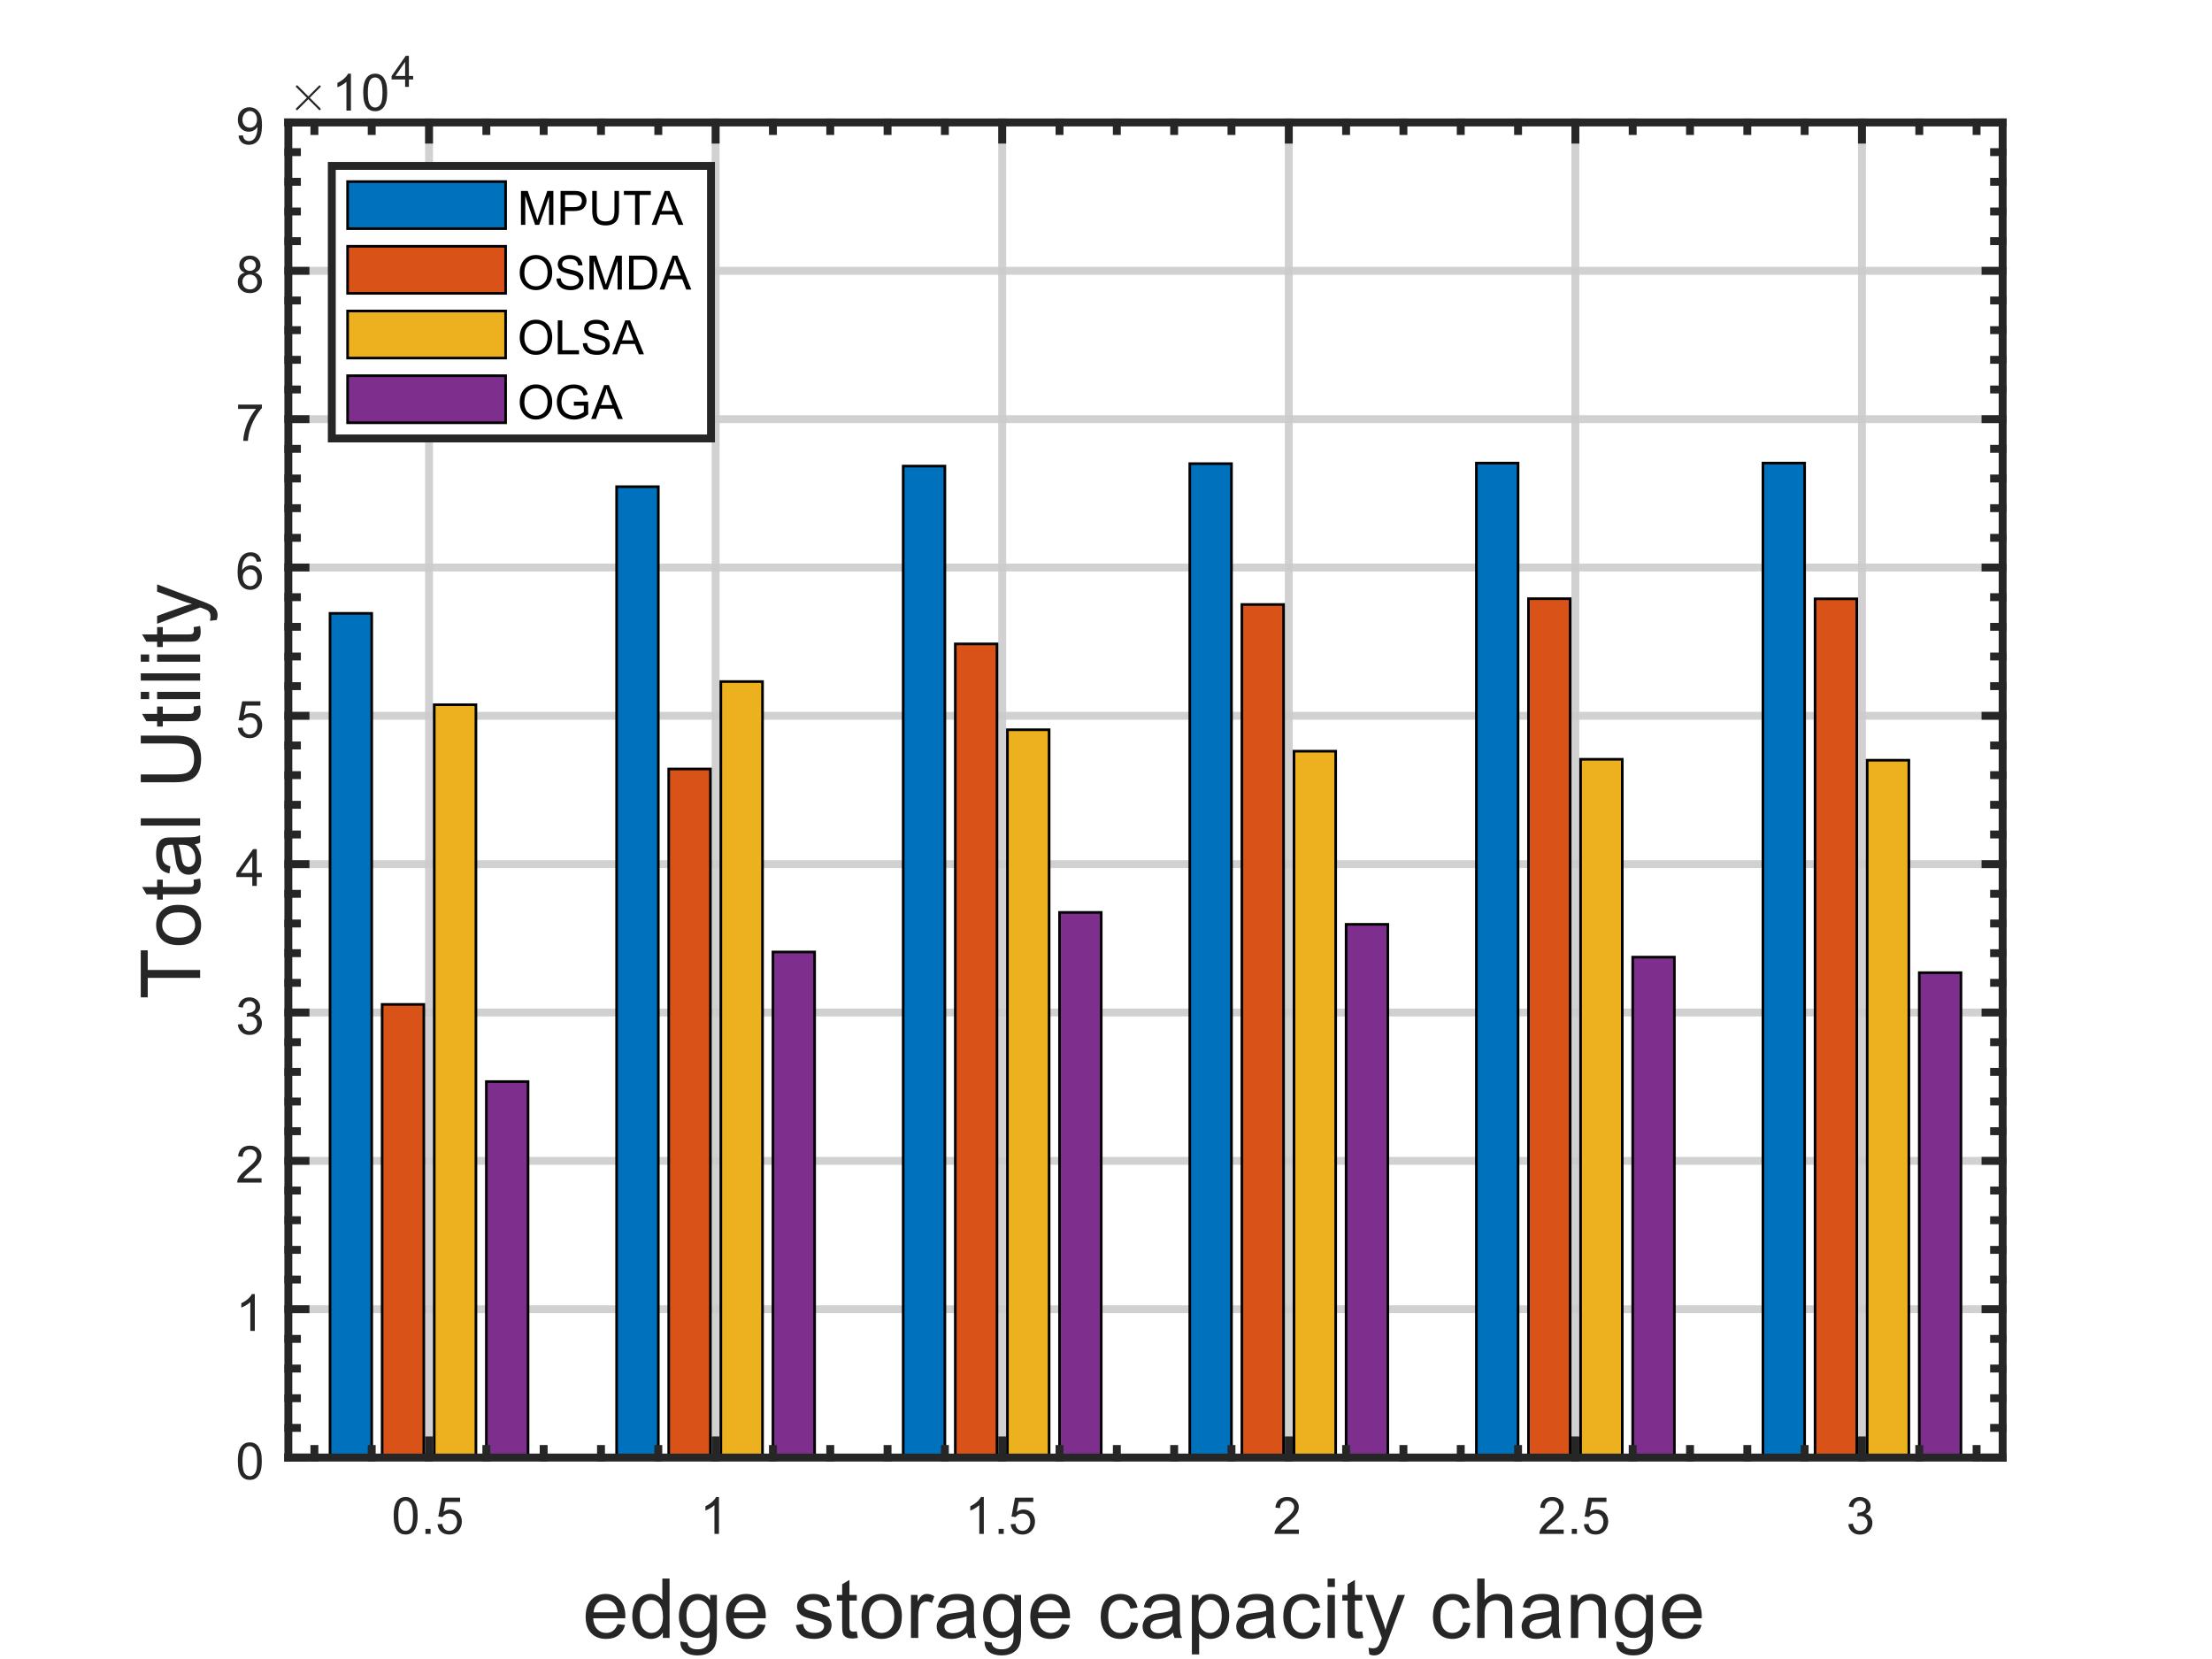 <?xml version="1.0"?>
<!DOCTYPE svg PUBLIC '-//W3C//DTD SVG 1.0//EN'
          'http://www.w3.org/TR/2001/REC-SVG-20010904/DTD/svg10.dtd'>
<svg xmlns:xlink="http://www.w3.org/1999/xlink" style="fill-opacity:1; color-rendering:auto; color-interpolation:auto; text-rendering:auto; stroke:black; stroke-linecap:square; stroke-miterlimit:10; shape-rendering:auto; stroke-opacity:1; fill:black; stroke-dasharray:none; font-weight:normal; stroke-width:1; font-family:'Dialog'; font-style:normal; stroke-linejoin:miter; font-size:12px; stroke-dashoffset:0; image-rendering:auto;" width="560" height="420" xmlns="http://www.w3.org/2000/svg"
><rect width="100%" height="100%" fill="#333333" stroke="none"/><!--Generated by the Batik Graphics2D SVG Generator--><defs id="genericDefs"
  /><g
  ><defs id="defs1"
    ><clipPath clipPathUnits="userSpaceOnUse" id="clipPath1"
      ><path d="M0 0 L560 0 L560 420 L0 420 L0 0 Z"
      /></clipPath
    ></defs
    ><g style="fill:white; stroke:white;"
    ><rect x="0" y="0" width="560" style="clip-path:url(#clipPath1); stroke:none;" height="420"
    /></g
    ><g style="fill:white; text-rendering:optimizeSpeed; color-rendering:optimizeSpeed; image-rendering:optimizeSpeed; shape-rendering:crispEdges; stroke:white; color-interpolation:sRGB;"
    ><rect x="0" width="560" height="420" y="0" style="stroke:none;"
      /><path style="stroke:none;" d="M73 369 L507 369 L507 31 L73 31 Z"
    /></g
    ><g style="fill-opacity:0.902; color-rendering:optimizeQuality; color-interpolation:linearRGB; text-rendering:geometricPrecision; stroke:rgb(204,204,204); stroke-linecap:butt; stroke-miterlimit:1; stroke-opacity:0.902; fill:rgb(204,204,204); stroke-dasharray:8,2,4,2; stroke-width:2; stroke-linejoin:bevel; image-rendering:optimizeQuality;"
    ><line y2="31" style="fill:none;" x1="108.617" x2="108.617" y1="369"
      /><line y2="31" style="fill:none;" x1="181.17" x2="181.17" y1="369"
      /><line y2="31" style="fill:none;" x1="253.723" x2="253.723" y1="369"
      /><line y2="31" style="fill:none;" x1="326.277" x2="326.277" y1="369"
      /><line y2="31" style="fill:none;" x1="398.83" x2="398.83" y1="369"
      /><line y2="31" style="fill:none;" x1="471.383" x2="471.383" y1="369"
      /><line y2="369" style="fill:none;" x1="507" x2="73" y1="369"
      /><line y2="331.445" style="fill:none;" x1="507" x2="73" y1="331.445"
      /><line y2="293.889" style="fill:none;" x1="507" x2="73" y1="293.889"
      /><line y2="256.333" style="fill:none;" x1="507" x2="73" y1="256.333"
      /><line y2="218.778" style="fill:none;" x1="507" x2="73" y1="218.778"
      /><line y2="181.222" style="fill:none;" x1="507" x2="73" y1="181.222"
      /><line y2="143.667" style="fill:none;" x1="507" x2="73" y1="143.667"
      /><line y2="106.111" style="fill:none;" x1="507" x2="73" y1="106.111"
      /><line y2="68.556" style="fill:none;" x1="507" x2="73" y1="68.556"
      /><line y2="31" style="fill:none;" x1="507" x2="73" y1="31"
    /></g
    ><g style="stroke-linecap:butt; fill:rgb(38,38,38); text-rendering:geometricPrecision; image-rendering:optimizeQuality; color-rendering:optimizeQuality; stroke-linejoin:round; stroke:rgb(38,38,38); color-interpolation:linearRGB; stroke-width:0.667;"
    ><line y2="369" style="fill:none;" x1="73" x2="507" y1="369"
    /></g
    ><g style="fill:rgb(0,114,189); text-rendering:optimizeSpeed; color-rendering:optimizeSpeed; image-rendering:optimizeSpeed; shape-rendering:crispEdges; stroke:rgb(0,114,189); color-interpolation:sRGB;"
    ><path style="stroke:none;" d="M94.106 369 L94.106 155.278 L83.553 155.278 L83.553 369 ZM166.66 369 L166.66 123.213 L156.106 123.213 L156.106 369 ZM239.213 369 L239.213 118 L228.66 118 L228.66 369 ZM311.766 369 L311.766 117.378 L301.213 117.378 L301.213 369 ZM384.319 369 L384.319 117.239 L373.766 117.239 L373.766 369 ZM456.872 369 L456.872 117.236 L446.319 117.236 L446.319 369 Z"
    /></g
    ><g style="text-rendering:geometricPrecision; stroke-width:0.667; color-interpolation:linearRGB; color-rendering:optimizeQuality; stroke-linecap:butt; image-rendering:optimizeQuality;"
    ><path d="M83.553 369 L83.553 155.278 L94.106 155.278 L94.106 369 Z" style="fill:none; fill-rule:evenodd;"
      /><path d="M156.106 369 L156.106 123.213 L166.66 123.213 L166.66 369 Z" style="fill:none; fill-rule:evenodd;"
      /><path d="M228.66 369 L228.66 118 L239.213 118 L239.213 369 Z" style="fill:none; fill-rule:evenodd;"
      /><path d="M301.213 369 L301.213 117.378 L311.766 117.378 L311.766 369 Z" style="fill:none; fill-rule:evenodd;"
      /><path d="M373.766 369 L373.766 117.239 L384.319 117.239 L384.319 369 Z" style="fill:none; fill-rule:evenodd;"
      /><path d="M446.319 369 L446.319 117.236 L456.872 117.236 L456.872 369 Z" style="fill:none; fill-rule:evenodd;"
    /></g
    ><g style="fill:rgb(217,83,25); text-rendering:optimizeSpeed; color-rendering:optimizeSpeed; image-rendering:optimizeSpeed; shape-rendering:crispEdges; stroke:rgb(217,83,25); color-interpolation:sRGB;"
    ><path style="stroke:none;" d="M107.298 369 L107.298 254.282 L96.745 254.282 L96.745 369 ZM179.851 369 L179.851 194.677 L169.298 194.677 L169.298 369 ZM252.404 369 L252.404 163.015 L241.851 163.015 L241.851 369 ZM324.957 369 L324.957 153.038 L314.404 153.038 L314.404 369 ZM397.511 369 L397.511 151.566 L386.957 151.566 L386.957 369 ZM470.064 369 L470.064 151.603 L459.511 151.603 L459.511 369 Z"
    /></g
    ><g style="text-rendering:geometricPrecision; stroke-width:0.667; color-interpolation:linearRGB; color-rendering:optimizeQuality; stroke-linecap:butt; image-rendering:optimizeQuality;"
    ><path d="M96.745 369 L96.745 254.282 L107.298 254.282 L107.298 369 Z" style="fill:none; fill-rule:evenodd;"
      /><path d="M169.298 369 L169.298 194.677 L179.851 194.677 L179.851 369 Z" style="fill:none; fill-rule:evenodd;"
      /><path d="M241.851 369 L241.851 163.015 L252.404 163.015 L252.404 369 Z" style="fill:none; fill-rule:evenodd;"
      /><path d="M314.404 369 L314.404 153.038 L324.957 153.038 L324.957 369 Z" style="fill:none; fill-rule:evenodd;"
      /><path d="M386.957 369 L386.957 151.566 L397.511 151.566 L397.511 369 Z" style="fill:none; fill-rule:evenodd;"
      /><path d="M459.511 369 L459.511 151.603 L470.064 151.603 L470.064 369 Z" style="fill:none; fill-rule:evenodd;"
    /></g
    ><g style="fill:rgb(237,177,32); text-rendering:optimizeSpeed; color-rendering:optimizeSpeed; image-rendering:optimizeSpeed; shape-rendering:crispEdges; stroke:rgb(237,177,32); color-interpolation:sRGB;"
    ><path style="stroke:none;" d="M120.489 369 L120.489 178.408 L109.936 178.408 L109.936 369 ZM193.043 369 L193.043 172.547 L182.489 172.547 L182.489 369 ZM265.596 369 L265.596 184.743 L255.043 184.743 L255.043 369 ZM338.149 369 L338.149 190.176 L327.596 190.176 L327.596 369 ZM410.702 369 L410.702 192.223 L400.149 192.223 L400.149 369 ZM483.255 369 L483.255 192.461 L472.702 192.461 L472.702 369 Z"
    /></g
    ><g style="text-rendering:geometricPrecision; stroke-width:0.667; color-interpolation:linearRGB; color-rendering:optimizeQuality; stroke-linecap:butt; image-rendering:optimizeQuality;"
    ><path d="M109.936 369 L109.936 178.408 L120.489 178.408 L120.489 369 Z" style="fill:none; fill-rule:evenodd;"
      /><path d="M182.489 369 L182.489 172.547 L193.043 172.547 L193.043 369 Z" style="fill:none; fill-rule:evenodd;"
      /><path d="M255.043 369 L255.043 184.743 L265.596 184.743 L265.596 369 Z" style="fill:none; fill-rule:evenodd;"
      /><path d="M327.596 369 L327.596 190.176 L338.149 190.176 L338.149 369 Z" style="fill:none; fill-rule:evenodd;"
      /><path d="M400.149 369 L400.149 192.223 L410.702 192.223 L410.702 369 Z" style="fill:none; fill-rule:evenodd;"
      /><path d="M472.702 369 L472.702 192.461 L483.255 192.461 L483.255 369 Z" style="fill:none; fill-rule:evenodd;"
    /></g
    ><g style="fill:rgb(126,47,142); text-rendering:optimizeSpeed; color-rendering:optimizeSpeed; image-rendering:optimizeSpeed; shape-rendering:crispEdges; stroke:rgb(126,47,142); color-interpolation:sRGB;"
    ><path style="stroke:none;" d="M133.681 369 L133.681 273.818 L123.128 273.818 L123.128 369 ZM206.234 369 L206.234 241.008 L195.681 241.008 L195.681 369 ZM278.787 369 L278.787 230.992 L268.234 230.992 L268.234 369 ZM351.34 369 L351.34 234.01 L340.787 234.01 L340.787 369 ZM423.894 369 L423.894 242.313 L413.34 242.313 L413.34 369 ZM496.447 369 L496.447 246.249 L485.894 246.249 L485.894 369 Z"
    /></g
    ><g style="text-rendering:geometricPrecision; stroke-width:0.667; color-interpolation:linearRGB; color-rendering:optimizeQuality; stroke-linecap:butt; image-rendering:optimizeQuality;"
    ><path d="M123.128 369 L123.128 273.818 L133.681 273.818 L133.681 369 Z" style="fill:none; fill-rule:evenodd;"
      /><path d="M195.681 369 L195.681 241.008 L206.234 241.008 L206.234 369 Z" style="fill:none; fill-rule:evenodd;"
      /><path d="M268.234 369 L268.234 230.992 L278.787 230.992 L278.787 369 Z" style="fill:none; fill-rule:evenodd;"
      /><path d="M340.787 369 L340.787 234.01 L351.34 234.01 L351.34 369 Z" style="fill:none; fill-rule:evenodd;"
      /><path d="M413.34 369 L413.34 242.313 L423.894 242.313 L423.894 369 Z" style="fill:none; fill-rule:evenodd;"
      /><path d="M485.894 369 L485.894 246.249 L496.447 246.249 L496.447 369 Z" style="fill:none; fill-rule:evenodd;"
    /></g
    ><g style="fill:rgb(38,38,38); text-rendering:geometricPrecision; image-rendering:optimizeQuality; color-rendering:optimizeQuality; stroke-linejoin:round; stroke:rgb(38,38,38); color-interpolation:linearRGB; stroke-width:2;"
    ><line y2="369" style="fill:none;" x1="73" x2="507" y1="369"
      /><line y2="31" style="fill:none;" x1="73" x2="507" y1="31"
      /><line y2="364.66" style="fill:none;" x1="108.617" x2="108.617" y1="369"
      /><line y2="364.66" style="fill:none;" x1="181.17" x2="181.17" y1="369"
      /><line y2="364.66" style="fill:none;" x1="253.723" x2="253.723" y1="369"
      /><line y2="364.66" style="fill:none;" x1="326.277" x2="326.277" y1="369"
      /><line y2="364.66" style="fill:none;" x1="398.83" x2="398.83" y1="369"
      /><line y2="364.66" style="fill:none;" x1="471.383" x2="471.383" y1="369"
      /><line y2="35.34" style="fill:none;" x1="108.617" x2="108.617" y1="31"
      /><line y2="35.34" style="fill:none;" x1="181.17" x2="181.17" y1="31"
      /><line y2="35.34" style="fill:none;" x1="253.723" x2="253.723" y1="31"
      /><line y2="35.34" style="fill:none;" x1="326.277" x2="326.277" y1="31"
      /><line y2="35.34" style="fill:none;" x1="398.83" x2="398.83" y1="31"
      /><line y2="35.34" style="fill:none;" x1="471.383" x2="471.383" y1="31"
      /><line y2="366.83" style="fill:none;" x1="79.596" x2="79.596" y1="369"
      /><line y2="366.83" style="fill:none;" x1="94.106" x2="94.106" y1="369"
      /><line y2="366.83" style="fill:none;" x1="123.128" x2="123.128" y1="369"
      /><line y2="366.83" style="fill:none;" x1="137.638" x2="137.638" y1="369"
      /><line y2="366.83" style="fill:none;" x1="152.149" x2="152.149" y1="369"
      /><line y2="366.83" style="fill:none;" x1="166.66" x2="166.66" y1="369"
      /><line y2="366.83" style="fill:none;" x1="195.681" x2="195.681" y1="369"
      /><line y2="366.83" style="fill:none;" x1="210.191" x2="210.191" y1="369"
      /><line y2="366.83" style="fill:none;" x1="224.702" x2="224.702" y1="369"
      /><line y2="366.83" style="fill:none;" x1="239.213" x2="239.213" y1="369"
      /><line y2="366.83" style="fill:none;" x1="268.234" x2="268.234" y1="369"
      /><line y2="366.83" style="fill:none;" x1="282.745" x2="282.745" y1="369"
      /><line y2="366.83" style="fill:none;" x1="297.255" x2="297.255" y1="369"
      /><line y2="366.83" style="fill:none;" x1="311.766" x2="311.766" y1="369"
      /><line y2="366.83" style="fill:none;" x1="340.787" x2="340.787" y1="369"
      /><line y2="366.83" style="fill:none;" x1="355.298" x2="355.298" y1="369"
      /><line y2="366.83" style="fill:none;" x1="369.808" x2="369.808" y1="369"
      /><line y2="366.83" style="fill:none;" x1="384.319" x2="384.319" y1="369"
      /><line y2="366.83" style="fill:none;" x1="413.34" x2="413.34" y1="369"
      /><line y2="366.83" style="fill:none;" x1="427.851" x2="427.851" y1="369"
      /><line y2="366.83" style="fill:none;" x1="442.362" x2="442.362" y1="369"
      /><line y2="366.83" style="fill:none;" x1="456.872" x2="456.872" y1="369"
      /><line y2="366.83" style="fill:none;" x1="485.894" x2="485.894" y1="369"
      /><line y2="366.83" style="fill:none;" x1="500.404" x2="500.404" y1="369"
      /><line y2="33.17" style="fill:none;" x1="79.596" x2="79.596" y1="31"
      /><line y2="33.17" style="fill:none;" x1="94.106" x2="94.106" y1="31"
      /><line y2="33.17" style="fill:none;" x1="123.128" x2="123.128" y1="31"
      /><line y2="33.17" style="fill:none;" x1="137.638" x2="137.638" y1="31"
      /><line y2="33.17" style="fill:none;" x1="152.149" x2="152.149" y1="31"
      /><line y2="33.17" style="fill:none;" x1="166.66" x2="166.66" y1="31"
      /><line y2="33.17" style="fill:none;" x1="195.681" x2="195.681" y1="31"
      /><line y2="33.17" style="fill:none;" x1="210.191" x2="210.191" y1="31"
      /><line y2="33.17" style="fill:none;" x1="224.702" x2="224.702" y1="31"
      /><line y2="33.17" style="fill:none;" x1="239.213" x2="239.213" y1="31"
      /><line y2="33.17" style="fill:none;" x1="268.234" x2="268.234" y1="31"
      /><line y2="33.17" style="fill:none;" x1="282.745" x2="282.745" y1="31"
      /><line y2="33.17" style="fill:none;" x1="297.255" x2="297.255" y1="31"
      /><line y2="33.17" style="fill:none;" x1="311.766" x2="311.766" y1="31"
      /><line y2="33.17" style="fill:none;" x1="340.787" x2="340.787" y1="31"
      /><line y2="33.17" style="fill:none;" x1="355.298" x2="355.298" y1="31"
      /><line y2="33.17" style="fill:none;" x1="369.808" x2="369.808" y1="31"
      /><line y2="33.17" style="fill:none;" x1="384.319" x2="384.319" y1="31"
      /><line y2="33.17" style="fill:none;" x1="413.34" x2="413.34" y1="31"
      /><line y2="33.17" style="fill:none;" x1="427.851" x2="427.851" y1="31"
      /><line y2="33.17" style="fill:none;" x1="442.362" x2="442.362" y1="31"
      /><line y2="33.17" style="fill:none;" x1="456.872" x2="456.872" y1="31"
      /><line y2="33.17" style="fill:none;" x1="485.894" x2="485.894" y1="31"
      /><line y2="33.17" style="fill:none;" x1="500.404" x2="500.404" y1="31"
    /></g
    ><g transform="translate(108.617,374.333)" style="font-size:13.333px; fill:rgb(38,38,38); text-rendering:geometricPrecision; color-rendering:optimizeQuality; image-rendering:optimizeQuality; stroke:rgb(38,38,38); color-interpolation:linearRGB;"
    ><path style="stroke:none;" d="M-8.953 9.406 Q-8.953 7.766 -8.617 6.758 Q-8.281 5.75 -7.609 5.203 Q-6.938 4.656 -5.922 4.656 Q-5.172 4.656 -4.609 4.961 Q-4.047 5.266 -3.68 5.828 Q-3.312 6.391 -3.102 7.211 Q-2.891 8.031 -2.891 9.406 Q-2.891 11.047 -3.227 12.055 Q-3.562 13.062 -4.234 13.609 Q-4.906 14.156 -5.922 14.156 Q-7.266 14.156 -8.047 13.188 Q-8.953 12.031 -8.953 9.406 ZM-7.781 9.406 Q-7.781 11.703 -7.25 12.461 Q-6.719 13.219 -5.922 13.219 Q-5.141 13.219 -4.602 12.461 Q-4.062 11.703 -4.062 9.406 Q-4.062 7.109 -4.602 6.359 Q-5.141 5.609 -5.938 5.609 Q-6.719 5.609 -7.203 6.266 Q-7.781 7.125 -7.781 9.406 ZM-0.909 14 L-0.909 12.703 L0.388 12.703 L0.388 14 L-0.909 14 ZM2.149 11.562 L3.337 11.453 Q3.477 12.344 3.962 12.781 Q4.446 13.219 5.134 13.219 Q5.962 13.219 6.532 12.594 Q7.102 11.969 7.102 10.953 Q7.102 9.969 6.556 9.406 Q6.009 8.844 5.118 8.844 Q4.556 8.844 4.11 9.094 Q3.665 9.344 3.415 9.734 L2.352 9.594 L3.243 4.828 L7.868 4.828 L7.868 5.906 L4.165 5.906 L3.665 8.406 Q4.493 7.828 5.415 7.828 Q6.634 7.828 7.47 8.672 Q8.306 9.516 8.306 10.844 Q8.306 12.109 7.571 13.031 Q6.681 14.156 5.134 14.156 Q3.868 14.156 3.063 13.445 Q2.259 12.734 2.149 11.562 Z"
    /></g
    ><g transform="translate(181.17,374.333)" style="font-size:13.333px; fill:rgb(38,38,38); text-rendering:geometricPrecision; color-rendering:optimizeQuality; image-rendering:optimizeQuality; stroke:rgb(38,38,38); color-interpolation:linearRGB;"
    ><path style="stroke:none;" d="M0.844 14 L-0.297 14 L-0.297 6.719 Q-0.719 7.109 -1.383 7.508 Q-2.047 7.906 -2.578 8.094 L-2.578 6.984 Q-1.625 6.547 -0.906 5.906 Q-0.188 5.266 0.109 4.656 L0.844 4.656 L0.844 14 Z"
    /></g
    ><g transform="translate(253.723,374.333)" style="font-size:13.333px; fill:rgb(38,38,38); text-rendering:geometricPrecision; color-rendering:optimizeQuality; image-rendering:optimizeQuality; stroke:rgb(38,38,38); color-interpolation:linearRGB;"
    ><path style="stroke:none;" d="M-4.656 14 L-5.797 14 L-5.797 6.719 Q-6.219 7.109 -6.883 7.508 Q-7.547 7.906 -8.078 8.094 L-8.078 6.984 Q-7.125 6.547 -6.406 5.906 Q-5.688 5.266 -5.391 4.656 L-4.656 4.656 L-4.656 14 ZM-0.909 14 L-0.909 12.703 L0.388 12.703 L0.388 14 L-0.909 14 ZM2.149 11.562 L3.337 11.453 Q3.477 12.344 3.962 12.781 Q4.446 13.219 5.134 13.219 Q5.962 13.219 6.532 12.594 Q7.102 11.969 7.102 10.953 Q7.102 9.969 6.556 9.406 Q6.009 8.844 5.118 8.844 Q4.556 8.844 4.11 9.094 Q3.665 9.344 3.415 9.734 L2.352 9.594 L3.243 4.828 L7.868 4.828 L7.868 5.906 L4.165 5.906 L3.665 8.406 Q4.493 7.828 5.415 7.828 Q6.634 7.828 7.47 8.672 Q8.306 9.516 8.306 10.844 Q8.306 12.109 7.571 13.031 Q6.681 14.156 5.134 14.156 Q3.868 14.156 3.063 13.445 Q2.259 12.734 2.149 11.562 Z"
    /></g
    ><g transform="translate(326.277,374.333)" style="font-size:13.333px; fill:rgb(38,38,38); text-rendering:geometricPrecision; color-rendering:optimizeQuality; image-rendering:optimizeQuality; stroke:rgb(38,38,38); color-interpolation:linearRGB;"
    ><path style="stroke:none;" d="M2.547 12.906 L2.547 14 L-3.609 14 Q-3.625 13.594 -3.469 13.203 Q-3.234 12.578 -2.719 11.969 Q-2.203 11.359 -1.219 10.562 Q0.297 9.312 0.828 8.586 Q1.359 7.859 1.359 7.219 Q1.359 6.531 0.875 6.07 Q0.391 5.609 -0.391 5.609 Q-1.219 5.609 -1.711 6.102 Q-2.203 6.594 -2.219 7.469 L-3.391 7.344 Q-3.266 6.031 -2.484 5.344 Q-1.703 4.656 -0.375 4.656 Q0.969 4.656 1.75 5.398 Q2.531 6.141 2.531 7.234 Q2.531 7.797 2.305 8.336 Q2.078 8.875 1.547 9.477 Q1.016 10.078 -0.219 11.109 Q-1.25 11.969 -1.539 12.281 Q-1.828 12.594 -2.016 12.906 L2.547 12.906 Z"
    /></g
    ><g transform="translate(398.83,374.333)" style="font-size:13.333px; fill:rgb(38,38,38); text-rendering:geometricPrecision; color-rendering:optimizeQuality; image-rendering:optimizeQuality; stroke:rgb(38,38,38); color-interpolation:linearRGB;"
    ><path style="stroke:none;" d="M-2.953 12.906 L-2.953 14 L-9.109 14 Q-9.125 13.594 -8.969 13.203 Q-8.734 12.578 -8.219 11.969 Q-7.703 11.359 -6.719 10.562 Q-5.203 9.312 -4.672 8.586 Q-4.141 7.859 -4.141 7.219 Q-4.141 6.531 -4.625 6.07 Q-5.109 5.609 -5.891 5.609 Q-6.719 5.609 -7.211 6.102 Q-7.703 6.594 -7.719 7.469 L-8.891 7.344 Q-8.766 6.031 -7.984 5.344 Q-7.203 4.656 -5.875 4.656 Q-4.531 4.656 -3.75 5.398 Q-2.969 6.141 -2.969 7.234 Q-2.969 7.797 -3.195 8.336 Q-3.422 8.875 -3.953 9.477 Q-4.484 10.078 -5.719 11.109 Q-6.75 11.969 -7.039 12.281 Q-7.328 12.594 -7.516 12.906 L-2.953 12.906 ZM-0.909 14 L-0.909 12.703 L0.388 12.703 L0.388 14 L-0.909 14 ZM2.149 11.562 L3.337 11.453 Q3.477 12.344 3.962 12.781 Q4.446 13.219 5.134 13.219 Q5.962 13.219 6.532 12.594 Q7.102 11.969 7.102 10.953 Q7.102 9.969 6.556 9.406 Q6.009 8.844 5.118 8.844 Q4.556 8.844 4.11 9.094 Q3.665 9.344 3.415 9.734 L2.352 9.594 L3.243 4.828 L7.868 4.828 L7.868 5.906 L4.165 5.906 L3.665 8.406 Q4.493 7.828 5.415 7.828 Q6.634 7.828 7.47 8.672 Q8.306 9.516 8.306 10.844 Q8.306 12.109 7.571 13.031 Q6.681 14.156 5.134 14.156 Q3.868 14.156 3.063 13.445 Q2.259 12.734 2.149 11.562 Z"
    /></g
    ><g transform="translate(471.383,374.333)" style="font-size:13.333px; fill:rgb(38,38,38); text-rendering:geometricPrecision; color-rendering:optimizeQuality; image-rendering:optimizeQuality; stroke:rgb(38,38,38); color-interpolation:linearRGB;"
    ><path style="stroke:none;" d="M-3.453 11.547 L-2.312 11.391 Q-2.109 12.359 -1.641 12.789 Q-1.172 13.219 -0.484 13.219 Q0.312 13.219 0.867 12.664 Q1.422 12.109 1.422 11.281 Q1.422 10.484 0.914 9.977 Q0.406 9.469 -0.391 9.469 Q-0.719 9.469 -1.203 9.594 L-1.078 8.594 Q-0.953 8.609 -0.891 8.609 Q-0.156 8.609 0.43 8.227 Q1.016 7.844 1.016 7.047 Q1.016 6.422 0.586 6.008 Q0.156 5.594 -0.516 5.594 Q-1.188 5.594 -1.625 6.016 Q-2.062 6.438 -2.203 7.266 L-3.344 7.062 Q-3.125 5.922 -2.383 5.289 Q-1.641 4.656 -0.547 4.656 Q0.219 4.656 0.859 4.984 Q1.5 5.312 1.844 5.875 Q2.188 6.438 2.188 7.078 Q2.188 7.672 1.859 8.172 Q1.531 8.672 0.906 8.953 Q1.719 9.156 2.18 9.75 Q2.641 10.344 2.641 11.25 Q2.641 12.469 1.75 13.32 Q0.859 14.172 -0.5 14.172 Q-1.719 14.172 -2.531 13.438 Q-3.344 12.703 -3.453 11.547 Z"
    /></g
    ><g transform="translate(290,392.667)" style="font-size:21.333px; fill:rgb(38,38,38); text-rendering:geometricPrecision; color-rendering:optimizeQuality; image-rendering:optimizeQuality; stroke:rgb(38,38,38); color-interpolation:linearRGB;"
    ><path style="stroke:none;" d="M-133.656 18.5 L-131.75 18.734 Q-132.203 20.406 -133.422 21.328 Q-134.641 22.25 -136.547 22.25 Q-138.938 22.25 -140.336 20.773 Q-141.734 19.297 -141.734 16.641 Q-141.734 13.906 -140.32 12.383 Q-138.906 10.859 -136.641 10.859 Q-134.453 10.859 -133.07 12.352 Q-131.688 13.844 -131.688 16.531 Q-131.688 16.703 -131.703 17.031 L-139.828 17.031 Q-139.719 18.828 -138.805 19.781 Q-137.891 20.734 -136.531 20.734 Q-135.516 20.734 -134.797 20.195 Q-134.078 19.656 -133.656 18.5 ZM-139.719 15.516 L-133.641 15.516 Q-133.766 14.141 -134.344 13.453 Q-135.219 12.375 -136.625 12.375 Q-137.891 12.375 -138.758 13.227 Q-139.625 14.078 -139.719 15.516 ZM-122.194 22 L-122.194 20.625 Q-123.241 22.25 -125.241 22.25 Q-126.538 22.25 -127.631 21.531 Q-128.725 20.812 -129.327 19.523 Q-129.928 18.234 -129.928 16.562 Q-129.928 14.938 -129.381 13.609 Q-128.834 12.281 -127.749 11.57 Q-126.663 10.859 -125.319 10.859 Q-124.335 10.859 -123.569 11.273 Q-122.803 11.688 -122.319 12.359 L-122.319 6.969 L-120.491 6.969 L-120.491 22 L-122.194 22 ZM-128.038 16.562 Q-128.038 18.656 -127.155 19.695 Q-126.272 20.734 -125.069 20.734 Q-123.866 20.734 -123.014 19.742 Q-122.163 18.75 -122.163 16.719 Q-122.163 14.484 -123.03 13.438 Q-123.897 12.391 -125.147 12.391 Q-126.381 12.391 -127.21 13.398 Q-128.038 14.406 -128.038 16.562 ZM-117.747 22.906 L-115.95 23.172 Q-115.841 24 -115.325 24.375 Q-114.638 24.891 -113.45 24.891 Q-112.169 24.891 -111.474 24.375 Q-110.778 23.859 -110.528 22.938 Q-110.388 22.375 -110.403 20.578 Q-111.606 22 -113.403 22 Q-115.653 22 -116.888 20.383 Q-118.122 18.766 -118.122 16.5 Q-118.122 14.938 -117.552 13.617 Q-116.981 12.297 -115.911 11.578 Q-114.841 10.859 -113.403 10.859 Q-111.466 10.859 -110.216 12.422 L-110.216 11.109 L-108.513 11.109 L-108.513 20.516 Q-108.513 23.062 -109.036 24.125 Q-109.56 25.188 -110.677 25.805 Q-111.794 26.422 -113.435 26.422 Q-115.388 26.422 -116.591 25.547 Q-117.794 24.672 -117.747 22.906 ZM-116.216 16.359 Q-116.216 18.5 -115.364 19.484 Q-114.513 20.469 -113.231 20.469 Q-111.966 20.469 -111.106 19.492 Q-110.247 18.516 -110.247 16.422 Q-110.247 14.422 -111.13 13.406 Q-112.013 12.391 -113.263 12.391 Q-114.497 12.391 -115.356 13.391 Q-116.216 14.391 -116.216 16.359 ZM-98.097 18.5 L-96.191 18.734 Q-96.644 20.406 -97.863 21.328 Q-99.082 22.25 -100.988 22.25 Q-103.379 22.25 -104.777 20.773 Q-106.175 19.297 -106.175 16.641 Q-106.175 13.906 -104.761 12.383 Q-103.347 10.859 -101.082 10.859 Q-98.894 10.859 -97.511 12.352 Q-96.129 13.844 -96.129 16.531 Q-96.129 16.703 -96.144 17.031 L-104.269 17.031 Q-104.16 18.828 -103.246 19.781 Q-102.332 20.734 -100.972 20.734 Q-99.957 20.734 -99.238 20.195 Q-98.519 19.656 -98.097 18.5 ZM-104.16 15.516 L-98.082 15.516 Q-98.207 14.141 -98.785 13.453 Q-99.66 12.375 -101.066 12.375 Q-102.332 12.375 -103.199 13.227 Q-104.066 14.078 -104.16 15.516 ZM-88.526 18.75 L-86.698 18.469 Q-86.542 19.562 -85.839 20.148 Q-85.135 20.734 -83.87 20.734 Q-82.604 20.734 -81.987 20.211 Q-81.37 19.688 -81.37 19 Q-81.37 18.375 -81.917 18.016 Q-82.292 17.766 -83.807 17.391 Q-85.839 16.875 -86.62 16.5 Q-87.401 16.125 -87.807 15.461 Q-88.214 14.797 -88.214 14 Q-88.214 13.281 -87.878 12.656 Q-87.542 12.031 -86.979 11.625 Q-86.542 11.312 -85.799 11.086 Q-85.057 10.859 -84.198 10.859 Q-82.917 10.859 -81.948 11.234 Q-80.979 11.609 -80.518 12.234 Q-80.057 12.859 -79.885 13.922 L-81.698 14.172 Q-81.807 13.328 -82.401 12.852 Q-82.995 12.375 -84.073 12.375 Q-85.339 12.375 -85.885 12.797 Q-86.432 13.219 -86.432 13.781 Q-86.432 14.141 -86.198 14.438 Q-85.979 14.734 -85.495 14.922 Q-85.214 15.031 -83.87 15.391 Q-81.901 15.922 -81.128 16.25 Q-80.354 16.578 -79.917 17.219 Q-79.479 17.859 -79.479 18.797 Q-79.479 19.719 -80.018 20.539 Q-80.557 21.359 -81.573 21.805 Q-82.589 22.25 -83.87 22.25 Q-85.995 22.25 -87.104 21.367 Q-88.214 20.484 -88.526 18.75 ZM-73.089 20.344 L-72.823 21.984 Q-73.604 22.141 -74.229 22.141 Q-75.229 22.141 -75.784 21.82 Q-76.339 21.5 -76.565 20.984 Q-76.792 20.469 -76.792 18.812 L-76.792 12.547 L-78.135 12.547 L-78.135 11.109 L-76.792 11.109 L-76.792 8.406 L-74.948 7.312 L-74.948 11.109 L-73.089 11.109 L-73.089 12.547 L-74.948 12.547 L-74.948 18.906 Q-74.948 19.703 -74.854 19.93 Q-74.76 20.156 -74.542 20.289 Q-74.323 20.422 -73.901 20.422 Q-73.604 20.422 -73.089 20.344 ZM-71.886 16.562 Q-71.886 13.531 -70.214 12.078 Q-68.808 10.859 -66.792 10.859 Q-64.542 10.859 -63.113 12.336 Q-61.683 13.812 -61.683 16.406 Q-61.683 18.5 -62.316 19.703 Q-62.949 20.906 -64.152 21.578 Q-65.355 22.25 -66.792 22.25 Q-69.073 22.25 -70.48 20.781 Q-71.886 19.312 -71.886 16.562 ZM-69.995 16.562 Q-69.995 18.641 -69.081 19.688 Q-68.167 20.734 -66.792 20.734 Q-65.417 20.734 -64.503 19.688 Q-63.589 18.641 -63.589 16.5 Q-63.589 14.469 -64.503 13.43 Q-65.417 12.391 -66.792 12.391 Q-68.167 12.391 -69.081 13.43 Q-69.995 14.469 -69.995 16.562 ZM-59.377 22 L-59.377 11.109 L-57.705 11.109 L-57.705 12.766 Q-57.08 11.609 -56.541 11.234 Q-56.002 10.859 -55.346 10.859 Q-54.424 10.859 -53.455 11.453 L-54.096 13.172 Q-54.767 12.766 -55.439 12.766 Q-56.049 12.766 -56.533 13.133 Q-57.017 13.5 -57.221 14.141 Q-57.533 15.125 -57.533 16.297 L-57.533 22 L-59.377 22 ZM-45.155 20.656 Q-46.17 21.531 -47.123 21.891 Q-48.076 22.25 -49.155 22.25 Q-50.951 22.25 -51.912 21.375 Q-52.873 20.5 -52.873 19.125 Q-52.873 18.328 -52.514 17.664 Q-52.155 17 -51.561 16.602 Q-50.967 16.203 -50.233 16 Q-49.686 15.859 -48.592 15.719 Q-46.358 15.453 -45.295 15.094 Q-45.295 14.703 -45.295 14.609 Q-45.295 13.484 -45.811 13.016 Q-46.53 12.391 -47.92 12.391 Q-49.217 12.391 -49.842 12.844 Q-50.467 13.297 -50.764 14.469 L-52.561 14.219 Q-52.311 13.062 -51.748 12.352 Q-51.186 11.641 -50.123 11.25 Q-49.061 10.859 -47.655 10.859 Q-46.248 10.859 -45.381 11.188 Q-44.514 11.516 -44.1 12.016 Q-43.686 12.516 -43.53 13.281 Q-43.436 13.75 -43.436 14.969 L-43.436 17.438 Q-43.436 20.016 -43.319 20.695 Q-43.201 21.375 -42.858 22 L-44.78 22 Q-45.061 21.422 -45.155 20.656 ZM-45.295 16.531 Q-46.311 16.938 -48.311 17.234 Q-49.451 17.391 -49.928 17.602 Q-50.405 17.812 -50.655 18.203 Q-50.905 18.594 -50.905 19.078 Q-50.905 19.812 -50.35 20.305 Q-49.795 20.797 -48.717 20.797 Q-47.655 20.797 -46.819 20.328 Q-45.983 19.859 -45.592 19.062 Q-45.295 18.438 -45.295 17.219 L-45.295 16.531 ZM-40.739 22.906 L-38.942 23.172 Q-38.833 24 -38.317 24.375 Q-37.63 24.891 -36.442 24.891 Q-35.161 24.891 -34.466 24.375 Q-33.77 23.859 -33.52 22.938 Q-33.38 22.375 -33.395 20.578 Q-34.598 22 -36.395 22 Q-38.645 22 -39.88 20.383 Q-41.114 18.766 -41.114 16.5 Q-41.114 14.938 -40.544 13.617 Q-39.973 12.297 -38.903 11.578 Q-37.833 10.859 -36.395 10.859 Q-34.458 10.859 -33.208 12.422 L-33.208 11.109 L-31.505 11.109 L-31.505 20.516 Q-31.505 23.062 -32.028 24.125 Q-32.552 25.188 -33.669 25.805 Q-34.786 26.422 -36.427 26.422 Q-38.38 26.422 -39.583 25.547 Q-40.786 24.672 -40.739 22.906 ZM-39.208 16.359 Q-39.208 18.5 -38.356 19.484 Q-37.505 20.469 -36.223 20.469 Q-34.958 20.469 -34.098 19.492 Q-33.239 18.516 -33.239 16.422 Q-33.239 14.422 -34.122 13.406 Q-35.005 12.391 -36.255 12.391 Q-37.489 12.391 -38.348 13.391 Q-39.208 14.391 -39.208 16.359 ZM-21.089 18.5 L-19.183 18.734 Q-19.636 20.406 -20.855 21.328 Q-22.074 22.25 -23.98 22.25 Q-26.37 22.25 -27.769 20.773 Q-29.167 19.297 -29.167 16.641 Q-29.167 13.906 -27.753 12.383 Q-26.339 10.859 -24.074 10.859 Q-21.886 10.859 -20.503 12.352 Q-19.12 13.844 -19.12 16.531 Q-19.12 16.703 -19.136 17.031 L-27.261 17.031 Q-27.152 18.828 -26.238 19.781 Q-25.324 20.734 -23.964 20.734 Q-22.949 20.734 -22.23 20.195 Q-21.511 19.656 -21.089 18.5 ZM-27.152 15.516 L-21.074 15.516 Q-21.199 14.141 -21.777 13.453 Q-22.652 12.375 -24.058 12.375 Q-25.324 12.375 -26.191 13.227 Q-27.058 14.078 -27.152 15.516 ZM-3.674 18.016 L-1.846 18.25 Q-2.143 20.125 -3.37 21.188 Q-4.596 22.25 -6.393 22.25 Q-8.627 22.25 -9.979 20.789 Q-11.331 19.328 -11.331 16.594 Q-11.331 14.828 -10.752 13.508 Q-10.174 12.188 -8.979 11.523 Q-7.784 10.859 -6.377 10.859 Q-4.596 10.859 -3.471 11.758 Q-2.346 12.656 -2.034 14.312 L-3.815 14.594 Q-4.08 13.484 -4.729 12.93 Q-5.377 12.375 -6.299 12.375 Q-7.705 12.375 -8.573 13.375 Q-9.44 14.375 -9.44 16.547 Q-9.44 18.734 -8.596 19.734 Q-7.752 20.734 -6.409 20.734 Q-5.315 20.734 -4.588 20.062 Q-3.862 19.391 -3.674 18.016 ZM6.982 20.656 Q5.966 21.531 5.013 21.891 Q4.06 22.25 2.982 22.25 Q1.185 22.25 0.224 21.375 Q-0.737 20.5 -0.737 19.125 Q-0.737 18.328 -0.377 17.664 Q-0.018 17 0.576 16.602 Q1.169 16.203 1.904 16 Q2.451 15.859 3.545 15.719 Q5.779 15.453 6.841 15.094 Q6.841 14.703 6.841 14.609 Q6.841 13.484 6.326 13.016 Q5.607 12.391 4.216 12.391 Q2.92 12.391 2.295 12.844 Q1.669 13.297 1.373 14.469 L-0.424 14.219 Q-0.174 13.062 0.388 12.352 Q0.951 11.641 2.013 11.25 Q3.076 10.859 4.482 10.859 Q5.888 10.859 6.755 11.188 Q7.623 11.516 8.037 12.016 Q8.451 12.516 8.607 13.281 Q8.701 13.75 8.701 14.969 L8.701 17.438 Q8.701 20.016 8.818 20.695 Q8.935 21.375 9.279 22 L7.357 22 Q7.076 21.422 6.982 20.656 ZM6.841 16.531 Q5.826 16.938 3.826 17.234 Q2.685 17.391 2.208 17.602 Q1.732 17.812 1.482 18.203 Q1.232 18.594 1.232 19.078 Q1.232 19.812 1.787 20.305 Q2.341 20.797 3.42 20.797 Q4.482 20.797 5.318 20.328 Q6.154 19.859 6.545 19.062 Q6.841 18.438 6.841 17.219 L6.841 16.531 ZM11.741 26.172 L11.741 11.109 L13.413 11.109 L13.413 12.531 Q14.007 11.688 14.757 11.273 Q15.507 10.859 16.569 10.859 Q17.976 10.859 19.038 11.578 Q20.101 12.297 20.648 13.609 Q21.194 14.922 21.194 16.469 Q21.194 18.141 20.593 19.484 Q19.991 20.828 18.851 21.539 Q17.71 22.25 16.444 22.25 Q15.523 22.25 14.788 21.859 Q14.054 21.469 13.585 20.875 L13.585 26.172 L11.741 26.172 ZM13.413 16.609 Q13.413 18.719 14.265 19.727 Q15.116 20.734 16.319 20.734 Q17.554 20.734 18.429 19.688 Q19.304 18.641 19.304 16.469 Q19.304 14.375 18.444 13.344 Q17.585 12.312 16.398 12.312 Q15.226 12.312 14.319 13.414 Q13.413 14.516 13.413 16.609 ZM30.688 20.656 Q29.672 21.531 28.719 21.891 Q27.766 22.25 26.688 22.25 Q24.891 22.25 23.93 21.375 Q22.969 20.5 22.969 19.125 Q22.969 18.328 23.329 17.664 Q23.688 17 24.282 16.602 Q24.875 16.203 25.61 16 Q26.157 15.859 27.25 15.719 Q29.485 15.453 30.547 15.094 Q30.547 14.703 30.547 14.609 Q30.547 13.484 30.032 13.016 Q29.313 12.391 27.922 12.391 Q26.625 12.391 26 12.844 Q25.375 13.297 25.079 14.469 L23.282 14.219 Q23.532 13.062 24.094 12.352 Q24.657 11.641 25.719 11.25 Q26.782 10.859 28.188 10.859 Q29.594 10.859 30.461 11.188 Q31.329 11.516 31.743 12.016 Q32.157 12.516 32.313 13.281 Q32.407 13.75 32.407 14.969 L32.407 17.438 Q32.407 20.016 32.524 20.695 Q32.641 21.375 32.985 22 L31.063 22 Q30.782 21.422 30.688 20.656 ZM30.547 16.531 Q29.532 16.938 27.532 17.234 Q26.391 17.391 25.915 17.602 Q25.438 17.812 25.188 18.203 Q24.938 18.594 24.938 19.078 Q24.938 19.812 25.493 20.305 Q26.047 20.797 27.125 20.797 Q28.188 20.797 29.024 20.328 Q29.86 19.859 30.25 19.062 Q30.547 18.438 30.547 17.219 L30.547 16.531 ZM42.541 18.016 L44.369 18.25 Q44.072 20.125 42.846 21.188 Q41.619 22.25 39.822 22.25 Q37.588 22.25 36.236 20.789 Q34.885 19.328 34.885 16.594 Q34.885 14.828 35.463 13.508 Q36.041 12.188 37.236 11.523 Q38.432 10.859 39.838 10.859 Q41.619 10.859 42.744 11.758 Q43.869 12.656 44.182 14.312 L42.4 14.594 Q42.135 13.484 41.486 12.93 Q40.838 12.375 39.916 12.375 Q38.51 12.375 37.642 13.375 Q36.775 14.375 36.775 16.547 Q36.775 18.734 37.619 19.734 Q38.463 20.734 39.807 20.734 Q40.9 20.734 41.627 20.062 Q42.353 19.391 42.541 18.016 ZM46.103 9.094 L46.103 6.969 L47.947 6.969 L47.947 9.094 L46.103 9.094 ZM46.103 22 L46.103 11.109 L47.947 11.109 L47.947 22 L46.103 22 ZM54.87 20.344 L55.135 21.984 Q54.354 22.141 53.729 22.141 Q52.729 22.141 52.174 21.82 Q51.62 21.5 51.393 20.984 Q51.166 20.469 51.166 18.812 L51.166 12.547 L49.823 12.547 L49.823 11.109 L51.166 11.109 L51.166 8.406 L53.01 7.312 L53.01 11.109 L54.87 11.109 L54.87 12.547 L53.01 12.547 L53.01 18.906 Q53.01 19.703 53.104 19.93 Q53.198 20.156 53.416 20.289 Q53.635 20.422 54.057 20.422 Q54.354 20.422 54.87 20.344 ZM56.666 26.188 L56.463 24.469 Q57.072 24.625 57.525 24.625 Q58.135 24.625 58.502 24.422 Q58.869 24.219 59.119 23.844 Q59.291 23.562 59.682 22.469 Q59.728 22.312 59.838 22.016 L55.713 11.109 L57.697 11.109 L59.963 17.422 Q60.4 18.609 60.76 19.938 Q61.072 18.672 61.51 17.453 L63.838 11.109 L65.682 11.109 L61.541 22.188 Q60.869 23.984 60.51 24.656 Q60.01 25.562 59.377 25.992 Q58.744 26.422 57.853 26.422 Q57.322 26.422 56.666 26.188 ZM80.431 18.016 L82.259 18.25 Q81.962 20.125 80.736 21.188 Q79.509 22.25 77.712 22.25 Q75.478 22.25 74.126 20.789 Q72.775 19.328 72.775 16.594 Q72.775 14.828 73.353 13.508 Q73.931 12.188 75.126 11.523 Q76.322 10.859 77.728 10.859 Q79.509 10.859 80.634 11.758 Q81.759 12.656 82.072 14.312 L80.29 14.594 Q80.025 13.484 79.376 12.93 Q78.728 12.375 77.806 12.375 Q76.4 12.375 75.533 13.375 Q74.665 14.375 74.665 16.547 Q74.665 18.734 75.509 19.734 Q76.353 20.734 77.697 20.734 Q78.79 20.734 79.517 20.062 Q80.243 19.391 80.431 18.016 ZM83.993 22 L83.993 6.969 L85.837 6.969 L85.837 12.359 Q87.118 10.859 89.087 10.859 Q90.306 10.859 91.197 11.336 Q92.087 11.812 92.47 12.656 Q92.853 13.5 92.853 15.094 L92.853 22 L91.009 22 L91.009 15.094 Q91.009 13.719 90.408 13.086 Q89.806 12.453 88.712 12.453 Q87.9 12.453 87.173 12.875 Q86.447 13.297 86.142 14.031 Q85.837 14.766 85.837 16.047 L85.837 22 L83.993 22 ZM102.94 20.656 Q101.925 21.531 100.972 21.891 Q100.018 22.25 98.94 22.25 Q97.143 22.25 96.182 21.375 Q95.222 20.5 95.222 19.125 Q95.222 18.328 95.581 17.664 Q95.94 17 96.534 16.602 Q97.128 16.203 97.862 16 Q98.409 15.859 99.503 15.719 Q101.737 15.453 102.8 15.094 Q102.8 14.703 102.8 14.609 Q102.8 13.484 102.284 13.016 Q101.565 12.391 100.175 12.391 Q98.878 12.391 98.253 12.844 Q97.628 13.297 97.331 14.469 L95.534 14.219 Q95.784 13.062 96.347 12.352 Q96.909 11.641 97.972 11.25 Q99.034 10.859 100.44 10.859 Q101.847 10.859 102.714 11.188 Q103.581 11.516 103.995 12.016 Q104.409 12.516 104.565 13.281 Q104.659 13.75 104.659 14.969 L104.659 17.438 Q104.659 20.016 104.776 20.695 Q104.893 21.375 105.237 22 L103.315 22 Q103.034 21.422 102.94 20.656 ZM102.8 16.531 Q101.784 16.938 99.784 17.234 Q98.643 17.391 98.167 17.602 Q97.69 17.812 97.44 18.203 Q97.19 18.594 97.19 19.078 Q97.19 19.812 97.745 20.305 Q98.3 20.797 99.378 20.797 Q100.44 20.797 101.276 20.328 Q102.112 19.859 102.503 19.062 Q102.8 18.438 102.8 17.219 L102.8 16.531 ZM107.7 22 L107.7 11.109 L109.356 11.109 L109.356 12.656 Q110.559 10.859 112.825 10.859 Q113.809 10.859 114.629 11.219 Q115.45 11.578 115.864 12.148 Q116.278 12.719 116.434 13.516 Q116.543 14.016 116.543 15.297 L116.543 22 L114.7 22 L114.7 15.375 Q114.7 14.25 114.481 13.688 Q114.262 13.125 113.715 12.797 Q113.168 12.469 112.434 12.469 Q111.246 12.469 110.395 13.211 Q109.543 13.953 109.543 16.047 L109.543 22 L107.7 22 ZM119.209 22.906 L121.006 23.172 Q121.115 24 121.631 24.375 Q122.318 24.891 123.506 24.891 Q124.787 24.891 125.482 24.375 Q126.177 23.859 126.427 22.938 Q126.568 22.375 126.552 20.578 Q125.349 22 123.552 22 Q121.302 22 120.068 20.383 Q118.834 18.766 118.834 16.5 Q118.834 14.938 119.404 13.617 Q119.974 12.297 121.045 11.578 Q122.115 10.859 123.552 10.859 Q125.49 10.859 126.74 12.422 L126.74 11.109 L128.443 11.109 L128.443 20.516 Q128.443 23.062 127.92 24.125 Q127.396 25.188 126.279 25.805 Q125.162 26.422 123.521 26.422 Q121.568 26.422 120.365 25.547 Q119.162 24.672 119.209 22.906 ZM120.74 16.359 Q120.74 18.5 121.592 19.484 Q122.443 20.469 123.724 20.469 Q124.99 20.469 125.849 19.492 Q126.709 18.516 126.709 16.422 Q126.709 14.422 125.826 13.406 Q124.943 12.391 123.693 12.391 Q122.459 12.391 121.599 13.391 Q120.74 14.391 120.74 16.359 ZM138.859 18.5 L140.765 18.734 Q140.312 20.406 139.093 21.328 Q137.874 22.25 135.968 22.25 Q133.577 22.25 132.179 20.773 Q130.78 19.297 130.78 16.641 Q130.78 13.906 132.195 12.383 Q133.609 10.859 135.874 10.859 Q138.062 10.859 139.445 12.352 Q140.827 13.844 140.827 16.531 Q140.827 16.703 140.812 17.031 L132.687 17.031 Q132.796 18.828 133.71 19.781 Q134.624 20.734 135.984 20.734 Q136.999 20.734 137.718 20.195 Q138.437 19.656 138.859 18.5 ZM132.796 15.516 L138.874 15.516 Q138.749 14.141 138.171 13.453 Q137.296 12.375 135.89 12.375 Q134.624 12.375 133.757 13.227 Q132.89 14.078 132.796 15.516 Z"
    /></g
    ><g style="fill:rgb(38,38,38); text-rendering:geometricPrecision; image-rendering:optimizeQuality; color-rendering:optimizeQuality; stroke-linejoin:round; stroke:rgb(38,38,38); color-interpolation:linearRGB; stroke-width:2;"
    ><line y2="31" style="fill:none;" x1="73" x2="73" y1="369"
      /><line y2="31" style="fill:none;" x1="507" x2="507" y1="369"
      /><line y2="369" style="fill:none;" x1="73" x2="77.34" y1="369"
      /><line y2="331.445" style="fill:none;" x1="73" x2="77.34" y1="331.445"
      /><line y2="293.889" style="fill:none;" x1="73" x2="77.34" y1="293.889"
      /><line y2="256.333" style="fill:none;" x1="73" x2="77.34" y1="256.333"
      /><line y2="218.778" style="fill:none;" x1="73" x2="77.34" y1="218.778"
      /><line y2="181.222" style="fill:none;" x1="73" x2="77.34" y1="181.222"
      /><line y2="143.667" style="fill:none;" x1="73" x2="77.34" y1="143.667"
      /><line y2="106.111" style="fill:none;" x1="73" x2="77.34" y1="106.111"
      /><line y2="68.556" style="fill:none;" x1="73" x2="77.34" y1="68.556"
      /><line y2="31" style="fill:none;" x1="73" x2="77.34" y1="31"
      /><line y2="369" style="fill:none;" x1="507" x2="502.66" y1="369"
      /><line y2="331.445" style="fill:none;" x1="507" x2="502.66" y1="331.445"
      /><line y2="293.889" style="fill:none;" x1="507" x2="502.66" y1="293.889"
      /><line y2="256.333" style="fill:none;" x1="507" x2="502.66" y1="256.333"
      /><line y2="218.778" style="fill:none;" x1="507" x2="502.66" y1="218.778"
      /><line y2="181.222" style="fill:none;" x1="507" x2="502.66" y1="181.222"
      /><line y2="143.667" style="fill:none;" x1="507" x2="502.66" y1="143.667"
      /><line y2="106.111" style="fill:none;" x1="507" x2="502.66" y1="106.111"
      /><line y2="68.556" style="fill:none;" x1="507" x2="502.66" y1="68.556"
      /><line y2="31" style="fill:none;" x1="507" x2="502.66" y1="31"
      /><line y2="361.489" style="fill:none;" x1="73" x2="75.17" y1="361.489"
      /><line y2="353.978" style="fill:none;" x1="73" x2="75.17" y1="353.978"
      /><line y2="346.467" style="fill:none;" x1="73" x2="75.17" y1="346.467"
      /><line y2="338.956" style="fill:none;" x1="73" x2="75.17" y1="338.956"
      /><line y2="323.933" style="fill:none;" x1="73" x2="75.17" y1="323.933"
      /><line y2="316.422" style="fill:none;" x1="73" x2="75.17" y1="316.422"
      /><line y2="308.911" style="fill:none;" x1="73" x2="75.17" y1="308.911"
      /><line y2="301.4" style="fill:none;" x1="73" x2="75.17" y1="301.4"
      /><line y2="286.378" style="fill:none;" x1="73" x2="75.17" y1="286.378"
      /><line y2="278.867" style="fill:none;" x1="73" x2="75.17" y1="278.867"
      /><line y2="271.356" style="fill:none;" x1="73" x2="75.17" y1="271.356"
      /><line y2="263.844" style="fill:none;" x1="73" x2="75.17" y1="263.844"
      /><line y2="248.822" style="fill:none;" x1="73" x2="75.17" y1="248.822"
      /><line y2="241.311" style="fill:none;" x1="73" x2="75.17" y1="241.311"
      /><line y2="233.8" style="fill:none;" x1="73" x2="75.17" y1="233.8"
      /><line y2="226.289" style="fill:none;" x1="73" x2="75.17" y1="226.289"
      /><line y2="211.267" style="fill:none;" x1="73" x2="75.17" y1="211.267"
      /><line y2="203.756" style="fill:none;" x1="73" x2="75.17" y1="203.756"
      /><line y2="196.244" style="fill:none;" x1="73" x2="75.17" y1="196.244"
      /><line y2="188.733" style="fill:none;" x1="73" x2="75.17" y1="188.733"
      /><line y2="173.711" style="fill:none;" x1="73" x2="75.17" y1="173.711"
      /><line y2="166.2" style="fill:none;" x1="73" x2="75.17" y1="166.2"
      /><line y2="158.689" style="fill:none;" x1="73" x2="75.17" y1="158.689"
      /><line y2="151.178" style="fill:none;" x1="73" x2="75.17" y1="151.178"
      /><line y2="136.155" style="fill:none;" x1="73" x2="75.17" y1="136.155"
      /><line y2="128.644" style="fill:none;" x1="73" x2="75.17" y1="128.644"
      /><line y2="121.133" style="fill:none;" x1="73" x2="75.17" y1="121.133"
      /><line y2="113.622" style="fill:none;" x1="73" x2="75.17" y1="113.622"
      /><line y2="98.6" style="fill:none;" x1="73" x2="75.17" y1="98.6"
      /><line y2="91.089" style="fill:none;" x1="73" x2="75.17" y1="91.089"
      /><line y2="83.578" style="fill:none;" x1="73" x2="75.17" y1="83.578"
      /><line y2="76.067" style="fill:none;" x1="73" x2="75.17" y1="76.067"
      /><line y2="61.044" style="fill:none;" x1="73" x2="75.17" y1="61.044"
      /><line y2="53.533" style="fill:none;" x1="73" x2="75.17" y1="53.533"
      /><line y2="46.022" style="fill:none;" x1="73" x2="75.17" y1="46.022"
      /><line y2="38.511" style="fill:none;" x1="73" x2="75.17" y1="38.511"
      /><line y2="361.489" style="fill:none;" x1="507" x2="504.83" y1="361.489"
      /><line y2="353.978" style="fill:none;" x1="507" x2="504.83" y1="353.978"
      /><line y2="346.467" style="fill:none;" x1="507" x2="504.83" y1="346.467"
      /><line y2="338.956" style="fill:none;" x1="507" x2="504.83" y1="338.956"
      /><line y2="323.933" style="fill:none;" x1="507" x2="504.83" y1="323.933"
      /><line y2="316.422" style="fill:none;" x1="507" x2="504.83" y1="316.422"
      /><line y2="308.911" style="fill:none;" x1="507" x2="504.83" y1="308.911"
      /><line y2="301.4" style="fill:none;" x1="507" x2="504.83" y1="301.4"
      /><line y2="286.378" style="fill:none;" x1="507" x2="504.83" y1="286.378"
      /><line y2="278.867" style="fill:none;" x1="507" x2="504.83" y1="278.867"
      /><line y2="271.356" style="fill:none;" x1="507" x2="504.83" y1="271.356"
      /><line y2="263.844" style="fill:none;" x1="507" x2="504.83" y1="263.844"
      /><line y2="248.822" style="fill:none;" x1="507" x2="504.83" y1="248.822"
      /><line y2="241.311" style="fill:none;" x1="507" x2="504.83" y1="241.311"
      /><line y2="233.8" style="fill:none;" x1="507" x2="504.83" y1="233.8"
      /><line y2="226.289" style="fill:none;" x1="507" x2="504.83" y1="226.289"
      /><line y2="211.267" style="fill:none;" x1="507" x2="504.83" y1="211.267"
      /><line y2="203.756" style="fill:none;" x1="507" x2="504.83" y1="203.756"
      /><line y2="196.244" style="fill:none;" x1="507" x2="504.83" y1="196.244"
      /><line y2="188.733" style="fill:none;" x1="507" x2="504.83" y1="188.733"
      /><line y2="173.711" style="fill:none;" x1="507" x2="504.83" y1="173.711"
      /><line y2="166.2" style="fill:none;" x1="507" x2="504.83" y1="166.2"
      /><line y2="158.689" style="fill:none;" x1="507" x2="504.83" y1="158.689"
      /><line y2="151.178" style="fill:none;" x1="507" x2="504.83" y1="151.178"
      /><line y2="136.155" style="fill:none;" x1="507" x2="504.83" y1="136.155"
      /><line y2="128.644" style="fill:none;" x1="507" x2="504.83" y1="128.644"
      /><line y2="121.133" style="fill:none;" x1="507" x2="504.83" y1="121.133"
      /><line y2="113.622" style="fill:none;" x1="507" x2="504.83" y1="113.622"
      /><line y2="98.6" style="fill:none;" x1="507" x2="504.83" y1="98.6"
      /><line y2="91.089" style="fill:none;" x1="507" x2="504.83" y1="91.089"
      /><line y2="83.578" style="fill:none;" x1="507" x2="504.83" y1="83.578"
      /><line y2="76.067" style="fill:none;" x1="507" x2="504.83" y1="76.067"
      /><line y2="61.044" style="fill:none;" x1="507" x2="504.83" y1="61.044"
      /><line y2="53.533" style="fill:none;" x1="507" x2="504.83" y1="53.533"
      /><line y2="46.022" style="fill:none;" x1="507" x2="504.83" y1="46.022"
      /><line y2="38.511" style="fill:none;" x1="507" x2="504.83" y1="38.511"
    /></g
    ><g transform="translate(67.667,369)" style="font-size:13.333px; fill:rgb(38,38,38); text-rendering:geometricPrecision; color-rendering:optimizeQuality; image-rendering:optimizeQuality; stroke:rgb(38,38,38); color-interpolation:linearRGB;"
    ><path style="stroke:none;" d="M-7.453 0.906 Q-7.453 -0.734 -7.117 -1.742 Q-6.781 -2.75 -6.109 -3.297 Q-5.438 -3.844 -4.422 -3.844 Q-3.672 -3.844 -3.109 -3.539 Q-2.547 -3.234 -2.18 -2.672 Q-1.812 -2.109 -1.602 -1.289 Q-1.391 -0.469 -1.391 0.906 Q-1.391 2.547 -1.727 3.555 Q-2.062 4.562 -2.734 5.109 Q-3.406 5.656 -4.422 5.656 Q-5.766 5.656 -6.547 4.688 Q-7.453 3.531 -7.453 0.906 ZM-6.281 0.906 Q-6.281 3.203 -5.75 3.961 Q-5.219 4.719 -4.422 4.719 Q-3.641 4.719 -3.102 3.961 Q-2.562 3.203 -2.562 0.906 Q-2.562 -1.391 -3.102 -2.141 Q-3.641 -2.891 -4.438 -2.891 Q-5.219 -2.891 -5.703 -2.234 Q-6.281 -1.375 -6.281 0.906 Z"
    /></g
    ><g transform="translate(67.667,331.445)" style="font-size:13.333px; fill:rgb(38,38,38); text-rendering:geometricPrecision; color-rendering:optimizeQuality; image-rendering:optimizeQuality; stroke:rgb(38,38,38); color-interpolation:linearRGB;"
    ><path style="stroke:none;" d="M-3.156 5.5 L-4.297 5.5 L-4.297 -1.781 Q-4.719 -1.391 -5.383 -0.992 Q-6.047 -0.594 -6.578 -0.406 L-6.578 -1.516 Q-5.625 -1.953 -4.906 -2.594 Q-4.188 -3.234 -3.891 -3.844 L-3.156 -3.844 L-3.156 5.5 Z"
    /></g
    ><g transform="translate(67.667,293.889)" style="font-size:13.333px; fill:rgb(38,38,38); text-rendering:geometricPrecision; color-rendering:optimizeQuality; image-rendering:optimizeQuality; stroke:rgb(38,38,38); color-interpolation:linearRGB;"
    ><path style="stroke:none;" d="M-1.453 4.406 L-1.453 5.5 L-7.609 5.5 Q-7.625 5.094 -7.469 4.703 Q-7.234 4.078 -6.719 3.469 Q-6.203 2.859 -5.219 2.062 Q-3.703 0.812 -3.172 0.086 Q-2.641 -0.641 -2.641 -1.281 Q-2.641 -1.969 -3.125 -2.43 Q-3.609 -2.891 -4.391 -2.891 Q-5.219 -2.891 -5.711 -2.398 Q-6.203 -1.906 -6.219 -1.031 L-7.391 -1.156 Q-7.266 -2.469 -6.484 -3.156 Q-5.703 -3.844 -4.375 -3.844 Q-3.031 -3.844 -2.25 -3.102 Q-1.469 -2.359 -1.469 -1.266 Q-1.469 -0.703 -1.695 -0.164 Q-1.922 0.375 -2.453 0.977 Q-2.984 1.578 -4.219 2.609 Q-5.25 3.469 -5.539 3.781 Q-5.828 4.094 -6.016 4.406 L-1.453 4.406 Z"
    /></g
    ><g transform="translate(67.667,256.333)" style="font-size:13.333px; fill:rgb(38,38,38); text-rendering:geometricPrecision; color-rendering:optimizeQuality; image-rendering:optimizeQuality; stroke:rgb(38,38,38); color-interpolation:linearRGB;"
    ><path style="stroke:none;" d="M-7.453 3.047 L-6.312 2.891 Q-6.109 3.859 -5.641 4.289 Q-5.172 4.719 -4.484 4.719 Q-3.688 4.719 -3.133 4.164 Q-2.578 3.609 -2.578 2.781 Q-2.578 1.984 -3.086 1.477 Q-3.594 0.969 -4.391 0.969 Q-4.719 0.969 -5.203 1.094 L-5.078 0.094 Q-4.953 0.109 -4.891 0.109 Q-4.156 0.109 -3.57 -0.273 Q-2.984 -0.656 -2.984 -1.453 Q-2.984 -2.078 -3.414 -2.492 Q-3.844 -2.906 -4.516 -2.906 Q-5.188 -2.906 -5.625 -2.484 Q-6.062 -2.062 -6.203 -1.234 L-7.344 -1.438 Q-7.125 -2.578 -6.383 -3.211 Q-5.641 -3.844 -4.547 -3.844 Q-3.781 -3.844 -3.141 -3.516 Q-2.5 -3.188 -2.156 -2.625 Q-1.812 -2.062 -1.812 -1.422 Q-1.812 -0.828 -2.141 -0.328 Q-2.469 0.172 -3.094 0.453 Q-2.281 0.656 -1.82 1.25 Q-1.359 1.844 -1.359 2.75 Q-1.359 3.969 -2.25 4.82 Q-3.141 5.672 -4.5 5.672 Q-5.719 5.672 -6.531 4.938 Q-7.344 4.203 -7.453 3.047 Z"
    /></g
    ><g transform="translate(67.667,218.778)" style="font-size:13.333px; fill:rgb(38,38,38); text-rendering:geometricPrecision; color-rendering:optimizeQuality; image-rendering:optimizeQuality; stroke:rgb(38,38,38); color-interpolation:linearRGB;"
    ><path style="stroke:none;" d="M-3.797 5.5 L-3.797 3.266 L-7.828 3.266 L-7.828 2.219 L-3.594 -3.812 L-2.656 -3.812 L-2.656 2.219 L-1.391 2.219 L-1.391 3.266 L-2.656 3.266 L-2.656 5.5 L-3.797 5.5 ZM-3.797 2.219 L-3.797 -1.969 L-6.719 2.219 L-3.797 2.219 Z"
    /></g
    ><g transform="translate(67.667,181.222)" style="font-size:13.333px; fill:rgb(38,38,38); text-rendering:geometricPrecision; color-rendering:optimizeQuality; image-rendering:optimizeQuality; stroke:rgb(38,38,38); color-interpolation:linearRGB;"
    ><path style="stroke:none;" d="M-7.453 3.062 L-6.266 2.953 Q-6.125 3.844 -5.641 4.281 Q-5.156 4.719 -4.469 4.719 Q-3.641 4.719 -3.07 4.094 Q-2.5 3.469 -2.5 2.453 Q-2.5 1.469 -3.047 0.906 Q-3.594 0.344 -4.484 0.344 Q-5.047 0.344 -5.492 0.594 Q-5.938 0.844 -6.188 1.234 L-7.25 1.094 L-6.359 -3.672 L-1.734 -3.672 L-1.734 -2.594 L-5.438 -2.594 L-5.938 -0.094 Q-5.109 -0.672 -4.188 -0.672 Q-2.969 -0.672 -2.133 0.172 Q-1.297 1.016 -1.297 2.344 Q-1.297 3.609 -2.031 4.531 Q-2.922 5.656 -4.469 5.656 Q-5.734 5.656 -6.539 4.945 Q-7.344 4.234 -7.453 3.062 Z"
    /></g
    ><g transform="translate(67.667,143.667)" style="font-size:13.333px; fill:rgb(38,38,38); text-rendering:geometricPrecision; color-rendering:optimizeQuality; image-rendering:optimizeQuality; stroke:rgb(38,38,38); color-interpolation:linearRGB;"
    ><path style="stroke:none;" d="M-1.531 -1.531 L-2.672 -1.438 Q-2.812 -2.109 -3.094 -2.422 Q-3.562 -2.906 -4.234 -2.906 Q-4.781 -2.906 -5.203 -2.594 Q-5.734 -2.203 -6.047 -1.453 Q-6.359 -0.703 -6.375 0.703 Q-5.969 0.078 -5.367 -0.227 Q-4.766 -0.531 -4.109 -0.531 Q-2.969 -0.531 -2.164 0.305 Q-1.359 1.141 -1.359 2.484 Q-1.359 3.359 -1.742 4.109 Q-2.125 4.859 -2.781 5.258 Q-3.438 5.656 -4.281 5.656 Q-5.703 5.656 -6.609 4.609 Q-7.516 3.562 -7.516 1.141 Q-7.516 -1.547 -6.516 -2.781 Q-5.641 -3.844 -4.172 -3.844 Q-3.078 -3.844 -2.375 -3.227 Q-1.672 -2.609 -1.531 -1.531 ZM-6.203 2.484 Q-6.203 3.078 -5.953 3.617 Q-5.703 4.156 -5.25 4.438 Q-4.797 4.719 -4.297 4.719 Q-3.578 4.719 -3.055 4.133 Q-2.531 3.547 -2.531 2.547 Q-2.531 1.578 -3.047 1.023 Q-3.562 0.469 -4.344 0.469 Q-5.125 0.469 -5.664 1.023 Q-6.203 1.578 -6.203 2.484 Z"
    /></g
    ><g transform="translate(67.667,106.111)" style="font-size:13.333px; fill:rgb(38,38,38); text-rendering:geometricPrecision; color-rendering:optimizeQuality; image-rendering:optimizeQuality; stroke:rgb(38,38,38); color-interpolation:linearRGB;"
    ><path style="stroke:none;" d="M-7.391 -2.594 L-7.391 -3.688 L-1.359 -3.688 L-1.359 -2.797 Q-2.25 -1.844 -3.125 -0.281 Q-4 1.281 -4.469 2.938 Q-4.812 4.109 -4.906 5.5 L-6.078 5.5 Q-6.062 4.406 -5.648 2.852 Q-5.234 1.297 -4.469 -0.148 Q-3.703 -1.594 -2.828 -2.594 L-7.391 -2.594 Z"
    /></g
    ><g transform="translate(67.667,68.556)" style="font-size:13.333px; fill:rgb(38,38,38); text-rendering:geometricPrecision; color-rendering:optimizeQuality; image-rendering:optimizeQuality; stroke:rgb(38,38,38); color-interpolation:linearRGB;"
    ><path style="stroke:none;" d="M-5.703 0.453 Q-6.406 0.188 -6.75 -0.289 Q-7.094 -0.766 -7.094 -1.438 Q-7.094 -2.453 -6.367 -3.148 Q-5.641 -3.844 -4.422 -3.844 Q-3.203 -3.844 -2.461 -3.133 Q-1.719 -2.422 -1.719 -1.406 Q-1.719 -0.766 -2.062 -0.289 Q-2.406 0.188 -3.094 0.453 Q-2.234 0.734 -1.789 1.359 Q-1.344 1.984 -1.344 2.844 Q-1.344 4.031 -2.188 4.844 Q-3.031 5.656 -4.406 5.656 Q-5.781 5.656 -6.625 4.844 Q-7.469 4.031 -7.469 2.812 Q-7.469 1.906 -7.008 1.289 Q-6.547 0.672 -5.703 0.453 ZM-5.938 -1.484 Q-5.938 -0.828 -5.508 -0.406 Q-5.078 0.016 -4.406 0.016 Q-3.734 0.016 -3.312 -0.398 Q-2.891 -0.812 -2.891 -1.422 Q-2.891 -2.047 -3.328 -2.477 Q-3.766 -2.906 -4.406 -2.906 Q-5.062 -2.906 -5.5 -2.484 Q-5.938 -2.062 -5.938 -1.484 ZM-6.297 2.812 Q-6.297 3.297 -6.062 3.758 Q-5.828 4.219 -5.375 4.469 Q-4.922 4.719 -4.391 4.719 Q-3.578 4.719 -3.047 4.195 Q-2.516 3.672 -2.516 2.859 Q-2.516 2.031 -3.062 1.492 Q-3.609 0.953 -4.438 0.953 Q-5.234 0.953 -5.766 1.484 Q-6.297 2.016 -6.297 2.812 Z"
    /></g
    ><g transform="translate(67.667,31)" style="font-size:13.333px; fill:rgb(38,38,38); text-rendering:geometricPrecision; color-rendering:optimizeQuality; image-rendering:optimizeQuality; stroke:rgb(38,38,38); color-interpolation:linearRGB;"
    ><path style="stroke:none;" d="M-7.281 3.344 L-6.188 3.25 Q-6.047 4.016 -5.656 4.367 Q-5.266 4.719 -4.641 4.719 Q-4.125 4.719 -3.727 4.477 Q-3.328 4.234 -3.07 3.836 Q-2.812 3.438 -2.648 2.75 Q-2.484 2.062 -2.484 1.344 Q-2.484 1.266 -2.484 1.125 Q-2.828 1.672 -3.422 2.008 Q-4.016 2.344 -4.703 2.344 Q-5.859 2.344 -6.656 1.508 Q-7.453 0.672 -7.453 -0.703 Q-7.453 -2.125 -6.625 -2.984 Q-5.797 -3.844 -4.531 -3.844 Q-3.625 -3.844 -2.875 -3.352 Q-2.125 -2.859 -1.734 -1.961 Q-1.344 -1.062 -1.344 0.656 Q-1.344 2.438 -1.727 3.492 Q-2.109 4.547 -2.875 5.102 Q-3.641 5.656 -4.672 5.656 Q-5.766 5.656 -6.461 5.055 Q-7.156 4.453 -7.281 3.344 ZM-2.609 -0.766 Q-2.609 -1.75 -3.133 -2.32 Q-3.656 -2.891 -4.391 -2.891 Q-5.156 -2.891 -5.719 -2.273 Q-6.281 -1.656 -6.281 -0.656 Q-6.281 0.219 -5.75 0.773 Q-5.219 1.328 -4.422 1.328 Q-3.625 1.328 -3.117 0.773 Q-2.609 0.219 -2.609 -0.766 Z"
    /></g
    ><g transform="translate(55.667,200) rotate(-90)" style="font-size:21.333px; fill:rgb(38,38,38); text-rendering:geometricPrecision; color-rendering:optimizeQuality; image-rendering:optimizeQuality; stroke:rgb(38,38,38); color-interpolation:linearRGB;"
    ><path style="stroke:none;" d="M-47.562 -5 L-47.562 -18.266 L-52.5 -18.266 L-52.5 -20.031 L-40.594 -20.031 L-40.594 -18.266 L-45.562 -18.266 L-45.562 -5 L-47.562 -5 ZM-39.278 -10.438 Q-39.278 -13.469 -37.606 -14.922 Q-36.2 -16.141 -34.185 -16.141 Q-31.935 -16.141 -30.505 -14.664 Q-29.075 -13.188 -29.075 -10.594 Q-29.075 -8.5 -29.708 -7.297 Q-30.341 -6.094 -31.544 -5.422 Q-32.747 -4.75 -34.185 -4.75 Q-36.466 -4.75 -37.872 -6.219 Q-39.278 -7.688 -39.278 -10.438 ZM-37.388 -10.438 Q-37.388 -8.359 -36.474 -7.312 Q-35.56 -6.266 -34.185 -6.266 Q-32.81 -6.266 -31.895 -7.312 Q-30.982 -8.359 -30.982 -10.5 Q-30.982 -12.531 -31.895 -13.57 Q-32.81 -14.609 -34.185 -14.609 Q-35.56 -14.609 -36.474 -13.57 Q-37.388 -12.531 -37.388 -10.438 ZM-22.707 -6.656 L-22.441 -5.016 Q-23.222 -4.859 -23.847 -4.859 Q-24.847 -4.859 -25.402 -5.18 Q-25.957 -5.5 -26.183 -6.016 Q-26.41 -6.531 -26.41 -8.188 L-26.41 -14.453 L-27.753 -14.453 L-27.753 -15.891 L-26.41 -15.891 L-26.41 -18.594 L-24.566 -19.688 L-24.566 -15.891 L-22.707 -15.891 L-22.707 -14.453 L-24.566 -14.453 L-24.566 -8.094 Q-24.566 -7.297 -24.472 -7.07 Q-24.378 -6.844 -24.16 -6.711 Q-23.941 -6.578 -23.519 -6.578 Q-23.222 -6.578 -22.707 -6.656 ZM-13.723 -6.344 Q-14.738 -5.469 -15.692 -5.109 Q-16.645 -4.75 -17.723 -4.75 Q-19.52 -4.75 -20.481 -5.625 Q-21.442 -6.5 -21.442 -7.875 Q-21.442 -8.672 -21.082 -9.336 Q-20.723 -10 -20.129 -10.398 Q-19.535 -10.797 -18.801 -11 Q-18.254 -11.141 -17.16 -11.281 Q-14.926 -11.547 -13.863 -11.906 Q-13.863 -12.297 -13.863 -12.391 Q-13.863 -13.516 -14.379 -13.984 Q-15.098 -14.609 -16.488 -14.609 Q-17.785 -14.609 -18.41 -14.156 Q-19.035 -13.703 -19.332 -12.531 L-21.129 -12.781 Q-20.879 -13.938 -20.317 -14.648 Q-19.754 -15.359 -18.692 -15.75 Q-17.629 -16.141 -16.223 -16.141 Q-14.817 -16.141 -13.949 -15.812 Q-13.082 -15.484 -12.668 -14.984 Q-12.254 -14.484 -12.098 -13.719 Q-12.004 -13.25 -12.004 -12.031 L-12.004 -9.562 Q-12.004 -6.984 -11.887 -6.305 Q-11.77 -5.625 -11.426 -5 L-13.348 -5 Q-13.629 -5.578 -13.723 -6.344 ZM-13.863 -10.469 Q-14.879 -10.062 -16.879 -9.766 Q-18.02 -9.609 -18.496 -9.398 Q-18.973 -9.188 -19.223 -8.797 Q-19.473 -8.406 -19.473 -7.922 Q-19.473 -7.188 -18.918 -6.695 Q-18.363 -6.203 -17.285 -6.203 Q-16.223 -6.203 -15.387 -6.672 Q-14.551 -7.141 -14.16 -7.938 Q-13.863 -8.562 -13.863 -9.781 L-13.863 -10.469 ZM-9.01 -5 L-9.01 -20.031 L-7.167 -20.031 L-7.167 -5 L-9.01 -5 ZM11.786 -20.031 L13.771 -20.031 L13.771 -11.344 Q13.771 -9.078 13.263 -7.75 Q12.755 -6.422 11.411 -5.586 Q10.068 -4.75 7.896 -4.75 Q5.786 -4.75 4.443 -5.477 Q3.099 -6.203 2.529 -7.578 Q1.958 -8.953 1.958 -11.344 L1.958 -20.031 L3.943 -20.031 L3.943 -11.359 Q3.943 -9.406 4.31 -8.477 Q4.677 -7.547 5.56 -7.039 Q6.443 -6.531 7.724 -6.531 Q9.927 -6.531 10.857 -7.531 Q11.786 -8.531 11.786 -11.359 L11.786 -20.031 ZM21.115 -6.656 L21.381 -5.016 Q20.599 -4.859 19.974 -4.859 Q18.974 -4.859 18.42 -5.18 Q17.865 -5.5 17.639 -6.016 Q17.412 -6.531 17.412 -8.188 L17.412 -14.453 L16.068 -14.453 L16.068 -15.891 L17.412 -15.891 L17.412 -18.594 L19.256 -19.688 L19.256 -15.891 L21.115 -15.891 L21.115 -14.453 L19.256 -14.453 L19.256 -8.094 Q19.256 -7.297 19.349 -7.07 Q19.443 -6.844 19.662 -6.711 Q19.881 -6.578 20.303 -6.578 Q20.599 -6.578 21.115 -6.656 ZM23.005 -17.906 L23.005 -20.031 L24.849 -20.031 L24.849 -17.906 L23.005 -17.906 ZM23.005 -5 L23.005 -15.891 L24.849 -15.891 L24.849 -5 L23.005 -5 ZM27.693 -5 L27.693 -20.031 L29.537 -20.031 L29.537 -5 L27.693 -5 ZM32.475 -17.906 L32.475 -20.031 L34.319 -20.031 L34.319 -17.906 L32.475 -17.906 ZM32.475 -5 L32.475 -15.891 L34.319 -15.891 L34.319 -5 L32.475 -5 ZM41.241 -6.656 L41.507 -5.016 Q40.726 -4.859 40.101 -4.859 Q39.101 -4.859 38.546 -5.18 Q37.991 -5.5 37.765 -6.016 Q37.538 -6.531 37.538 -8.188 L37.538 -14.453 L36.194 -14.453 L36.194 -15.891 L37.538 -15.891 L37.538 -18.594 L39.382 -19.688 L39.382 -15.891 L41.241 -15.891 L41.241 -14.453 L39.382 -14.453 L39.382 -8.094 Q39.382 -7.297 39.476 -7.07 Q39.569 -6.844 39.788 -6.711 Q40.007 -6.578 40.429 -6.578 Q40.726 -6.578 41.241 -6.656 ZM43.038 -0.812 L42.834 -2.531 Q43.444 -2.375 43.897 -2.375 Q44.506 -2.375 44.873 -2.578 Q45.241 -2.781 45.491 -3.156 Q45.663 -3.438 46.053 -4.531 Q46.1 -4.688 46.209 -4.984 L42.084 -15.891 L44.069 -15.891 L46.334 -9.578 Q46.772 -8.391 47.131 -7.062 Q47.444 -8.328 47.881 -9.547 L50.209 -15.891 L52.053 -15.891 L47.913 -4.812 Q47.241 -3.016 46.881 -2.344 Q46.381 -1.438 45.748 -1.008 Q45.116 -0.578 44.225 -0.578 Q43.694 -0.578 43.038 -0.812 Z"
    /></g
    ><g transform="translate(73,28)" style="font-size:13.333px; fill:rgb(38,38,38); text-rendering:geometricPrecision; image-rendering:optimizeQuality; color-rendering:optimizeQuality; font-family:'mwb_cmsy10'; stroke:rgb(38,38,38); color-interpolation:linearRGB;"
    ><path style="stroke:none;" d="M1.906 -0.375 Q1.906 -0.469 1.969 -0.562 L4.672 -3.25 L1.969 -5.953 Q1.906 -6.016 1.906 -6.125 Q1.906 -6.219 1.984 -6.305 Q2.062 -6.391 2.172 -6.391 Q2.266 -6.391 2.375 -6.297 L5.062 -3.609 L7.734 -6.297 Q7.844 -6.391 7.922 -6.391 Q8.031 -6.391 8.109 -6.312 Q8.188 -6.234 8.188 -6.125 Q8.188 -6.016 8.125 -5.953 L5.422 -3.25 L8.125 -0.562 Q8.188 -0.469 8.188 -0.375 Q8.188 -0.266 8.109 -0.188 Q8.031 -0.109 7.922 -0.109 Q7.828 -0.109 7.734 -0.203 L5.062 -2.891 L2.375 -0.203 Q2.266 -0.109 2.172 -0.109 Q2.062 -0.109 1.984 -0.195 Q1.906 -0.281 1.906 -0.375 Z"
    /></g
    ><g transform="translate(84,28)" style="font-size:13.333px; fill:rgb(38,38,38); text-rendering:geometricPrecision; color-rendering:optimizeQuality; image-rendering:optimizeQuality; stroke:rgb(38,38,38); color-interpolation:linearRGB;"
    ><path style="stroke:none;" d="M4.844 0 L3.703 0 L3.703 -7.281 Q3.281 -6.891 2.617 -6.492 Q1.953 -6.094 1.422 -5.906 L1.422 -7.016 Q2.375 -7.453 3.094 -8.094 Q3.812 -8.734 4.109 -9.344 L4.844 -9.344 L4.844 0 ZM7.951 -4.594 Q7.951 -6.234 8.287 -7.242 Q8.623 -8.25 9.294 -8.797 Q9.966 -9.344 10.982 -9.344 Q11.732 -9.344 12.294 -9.039 Q12.857 -8.734 13.224 -8.172 Q13.591 -7.609 13.802 -6.789 Q14.013 -5.969 14.013 -4.594 Q14.013 -2.953 13.677 -1.945 Q13.341 -0.938 12.669 -0.391 Q11.998 0.156 10.982 0.156 Q9.638 0.156 8.857 -0.812 Q7.951 -1.969 7.951 -4.594 ZM9.123 -4.594 Q9.123 -2.297 9.654 -1.539 Q10.185 -0.781 10.982 -0.781 Q11.763 -0.781 12.302 -1.539 Q12.841 -2.297 12.841 -4.594 Q12.841 -6.891 12.302 -7.641 Q11.763 -8.391 10.966 -8.391 Q10.185 -8.391 9.701 -7.734 Q9.123 -6.875 9.123 -4.594 Z"
    /></g
    ><g transform="translate(99,22)" style="font-size:10.667px; fill:rgb(38,38,38); text-rendering:geometricPrecision; color-rendering:optimizeQuality; image-rendering:optimizeQuality; stroke:rgb(38,38,38); color-interpolation:linearRGB;"
    ><path style="stroke:none;" d="M3.562 0 L3.562 -1.891 L0.141 -1.891 L0.141 -2.766 L3.734 -7.875 L4.516 -7.875 L4.516 -2.766 L5.594 -2.766 L5.594 -1.891 L4.516 -1.891 L4.516 0 L3.562 0 ZM3.562 -2.766 L3.562 -6.328 L1.094 -2.766 L3.562 -2.766 Z"
    /></g
    ><g style="fill:white; text-rendering:optimizeSpeed; color-rendering:optimizeSpeed; image-rendering:optimizeSpeed; shape-rendering:crispEdges; stroke:white; color-interpolation:sRGB;"
    ><path style="stroke:none;" d="M180 111 L180 42 L84 42 L84 111 Z"
    /></g
    ><g style="text-rendering:geometricPrecision; color-rendering:optimizeQuality; color-interpolation:linearRGB; image-rendering:optimizeQuality;" transform="translate(131,51.928)"
    ><path style="stroke:none;" d="M0.891 5 L0.891 -3.594 L2.609 -3.594 L4.641 2.484 Q4.922 3.344 5.047 3.766 Q5.188 3.297 5.5 2.391 L7.562 -3.594 L9.094 -3.594 L9.094 5 L8 5 L8 -2.188 L5.5 5 L4.469 5 L1.984 -2.312 L1.984 5 L0.891 5 ZM10.918 5 L10.918 -3.594 L14.168 -3.594 Q15.012 -3.594 15.465 -3.516 Q16.105 -3.406 16.535 -3.109 Q16.965 -2.812 17.223 -2.281 Q17.48 -1.75 17.48 -1.109 Q17.48 -0.016 16.785 0.742 Q16.09 1.5 14.262 1.5 L12.059 1.5 L12.059 5 L10.918 5 ZM12.059 0.5 L14.277 0.5 Q15.387 0.5 15.848 0.086 Q16.309 -0.328 16.309 -1.078 Q16.309 -1.609 16.035 -1.992 Q15.762 -2.375 15.324 -2.5 Q15.027 -2.578 14.262 -2.578 L12.059 -2.578 L12.059 0.5 ZM24.562 -3.594 L25.703 -3.594 L25.703 1.375 Q25.703 2.672 25.406 3.43 Q25.109 4.188 24.344 4.664 Q23.578 5.141 22.344 5.141 Q21.141 5.141 20.367 4.727 Q19.594 4.312 19.266 3.523 Q18.938 2.734 18.938 1.375 L18.938 -3.594 L20.078 -3.594 L20.078 1.359 Q20.078 2.484 20.289 3.016 Q20.5 3.547 21.008 3.836 Q21.516 4.125 22.25 4.125 Q23.5 4.125 24.031 3.555 Q24.562 2.984 24.562 1.359 L24.562 -3.594 ZM29.775 5 L29.775 -2.578 L26.947 -2.578 L26.947 -3.594 L33.76 -3.594 L33.76 -2.578 L30.916 -2.578 L30.916 5 L29.775 5 ZM33.98 5 L37.277 -3.594 L38.496 -3.594 L42.012 5 L40.73 5 L39.715 2.391 L36.137 2.391 L35.184 5 L33.98 5 ZM36.465 1.469 L39.371 1.469 L38.48 -0.906 Q38.059 -1.984 37.871 -2.688 Q37.699 -1.859 37.402 -1.047 L36.465 1.469 Z"
    /></g
    ><g style="fill:rgb(0,114,189); text-rendering:optimizeSpeed; color-rendering:optimizeSpeed; image-rendering:optimizeSpeed; shape-rendering:crispEdges; stroke:rgb(0,114,189); color-interpolation:sRGB;"
    ><path style="stroke:none;" d="M128 57.885 L128 45.971 L88 45.971 L88 57.885 Z"
    /></g
    ><g style="text-rendering:geometricPrecision; stroke-width:0.667; color-interpolation:linearRGB; color-rendering:optimizeQuality; stroke-linecap:butt; image-rendering:optimizeQuality;"
    ><path d="M88 57.885 L88 45.971 L128 45.971 L128 57.885 Z" style="fill:none; fill-rule:evenodd;"
    /></g
    ><g style="text-rendering:geometricPrecision; color-rendering:optimizeQuality; color-interpolation:linearRGB; image-rendering:optimizeQuality;" transform="translate(131,68.309)"
    ><path style="stroke:none;" d="M0.578 0.812 Q0.578 -1.328 1.727 -2.539 Q2.875 -3.75 4.688 -3.75 Q5.891 -3.75 6.844 -3.18 Q7.797 -2.609 8.297 -1.594 Q8.797 -0.578 8.797 0.719 Q8.797 2.016 8.266 3.047 Q7.734 4.078 6.773 4.609 Q5.812 5.141 4.688 5.141 Q3.469 5.141 2.516 4.555 Q1.562 3.969 1.07 2.961 Q0.578 1.953 0.578 0.812 ZM1.75 0.828 Q1.75 2.391 2.586 3.281 Q3.422 4.172 4.688 4.172 Q5.969 4.172 6.797 3.273 Q7.625 2.375 7.625 0.703 Q7.625 -0.344 7.273 -1.125 Q6.922 -1.906 6.234 -2.336 Q5.547 -2.766 4.703 -2.766 Q3.5 -2.766 2.625 -1.938 Q1.75 -1.109 1.75 0.828 ZM9.881 2.234 L10.943 2.141 Q11.021 2.797 11.303 3.203 Q11.584 3.609 12.17 3.867 Q12.756 4.125 13.49 4.125 Q14.131 4.125 14.631 3.93 Q15.131 3.734 15.373 3.398 Q15.615 3.062 15.615 2.672 Q15.615 2.266 15.381 1.961 Q15.146 1.656 14.615 1.453 Q14.256 1.312 13.076 1.031 Q11.896 0.75 11.428 0.5 Q10.803 0.172 10.506 -0.305 Q10.209 -0.781 10.209 -1.375 Q10.209 -2.016 10.576 -2.586 Q10.943 -3.156 11.654 -3.445 Q12.365 -3.734 13.225 -3.734 Q14.178 -3.734 14.912 -3.43 Q15.646 -3.125 16.037 -2.523 Q16.428 -1.922 16.459 -1.172 L15.365 -1.094 Q15.271 -1.906 14.764 -2.32 Q14.256 -2.734 13.271 -2.734 Q12.24 -2.734 11.771 -2.359 Q11.303 -1.984 11.303 -1.453 Q11.303 -0.984 11.631 -0.688 Q11.959 -0.391 13.342 -0.078 Q14.725 0.234 15.24 0.469 Q15.99 0.828 16.35 1.352 Q16.709 1.875 16.709 2.578 Q16.709 3.266 16.318 3.867 Q15.928 4.469 15.193 4.805 Q14.459 5.141 13.537 5.141 Q12.365 5.141 11.576 4.805 Q10.787 4.469 10.342 3.781 Q9.896 3.094 9.881 2.234 ZM18.229 5 L18.229 -3.594 L19.947 -3.594 L21.979 2.484 Q22.26 3.344 22.385 3.766 Q22.525 3.297 22.838 2.391 L24.9 -3.594 L26.432 -3.594 L26.432 5 L25.338 5 L25.338 -2.188 L22.838 5 L21.807 5 L19.322 -2.312 L19.322 5 L18.229 5 ZM28.256 5 L28.256 -3.594 L31.225 -3.594 Q32.225 -3.594 32.756 -3.469 Q33.49 -3.297 34.006 -2.859 Q34.693 -2.281 35.029 -1.383 Q35.365 -0.484 35.365 0.656 Q35.365 1.641 35.139 2.391 Q34.912 3.141 34.553 3.641 Q34.193 4.141 33.764 4.422 Q33.334 4.703 32.74 4.852 Q32.147 5 31.365 5 L28.256 5 ZM29.396 3.984 L31.225 3.984 Q32.084 3.984 32.568 3.828 Q33.053 3.672 33.334 3.375 Q33.74 2.984 33.967 2.297 Q34.193 1.609 34.193 0.641 Q34.193 -0.703 33.748 -1.43 Q33.303 -2.156 32.678 -2.406 Q32.209 -2.578 31.209 -2.578 L29.396 -2.578 L29.396 3.984 ZM35.984 5 L39.281 -3.594 L40.5 -3.594 L44.016 5 L42.734 5 L41.719 2.391 L38.141 2.391 L37.188 5 L35.984 5 ZM38.469 1.469 L41.375 1.469 L40.484 -0.906 Q40.062 -1.984 39.875 -2.688 Q39.703 -1.859 39.406 -1.047 L38.469 1.469 Z"
    /></g
    ><g style="fill:rgb(217,83,25); text-rendering:optimizeSpeed; color-rendering:optimizeSpeed; image-rendering:optimizeSpeed; shape-rendering:crispEdges; stroke:rgb(217,83,25); color-interpolation:sRGB;"
    ><path style="stroke:none;" d="M128 74.266 L128 62.352 L88 62.352 L88 74.266 Z"
    /></g
    ><g style="text-rendering:geometricPrecision; stroke-width:0.667; color-interpolation:linearRGB; color-rendering:optimizeQuality; stroke-linecap:butt; image-rendering:optimizeQuality;"
    ><path d="M88 74.266 L88 62.352 L128 62.352 L128 74.266 Z" style="fill:none; fill-rule:evenodd;"
    /></g
    ><g style="text-rendering:geometricPrecision; color-rendering:optimizeQuality; color-interpolation:linearRGB; image-rendering:optimizeQuality;" transform="translate(131,84.691)"
    ><path style="stroke:none;" d="M0.578 0.812 Q0.578 -1.328 1.727 -2.539 Q2.875 -3.75 4.688 -3.75 Q5.891 -3.75 6.844 -3.18 Q7.797 -2.609 8.297 -1.594 Q8.797 -0.578 8.797 0.719 Q8.797 2.016 8.266 3.047 Q7.734 4.078 6.773 4.609 Q5.812 5.141 4.688 5.141 Q3.469 5.141 2.516 4.555 Q1.562 3.969 1.07 2.961 Q0.578 1.953 0.578 0.812 ZM1.75 0.828 Q1.75 2.391 2.586 3.281 Q3.422 4.172 4.688 4.172 Q5.969 4.172 6.797 3.273 Q7.625 2.375 7.625 0.703 Q7.625 -0.344 7.273 -1.125 Q6.922 -1.906 6.234 -2.336 Q5.547 -2.766 4.703 -2.766 Q3.5 -2.766 2.625 -1.938 Q1.75 -1.109 1.75 0.828 ZM10.209 5 L10.209 -3.594 L11.35 -3.594 L11.35 3.984 L15.584 3.984 L15.584 5 L10.209 5 ZM16.555 2.234 L17.617 2.141 Q17.695 2.797 17.977 3.203 Q18.258 3.609 18.844 3.867 Q19.43 4.125 20.164 4.125 Q20.805 4.125 21.305 3.93 Q21.805 3.734 22.047 3.398 Q22.289 3.062 22.289 2.672 Q22.289 2.266 22.055 1.961 Q21.82 1.656 21.289 1.453 Q20.93 1.312 19.75 1.031 Q18.57 0.75 18.102 0.5 Q17.477 0.172 17.18 -0.305 Q16.883 -0.781 16.883 -1.375 Q16.883 -2.016 17.25 -2.586 Q17.617 -3.156 18.328 -3.445 Q19.039 -3.734 19.898 -3.734 Q20.852 -3.734 21.586 -3.43 Q22.32 -3.125 22.711 -2.523 Q23.102 -1.922 23.133 -1.172 L22.039 -1.094 Q21.945 -1.906 21.438 -2.32 Q20.93 -2.734 19.945 -2.734 Q18.914 -2.734 18.445 -2.359 Q17.977 -1.984 17.977 -1.453 Q17.977 -0.984 18.305 -0.688 Q18.633 -0.391 20.016 -0.078 Q21.398 0.234 21.914 0.469 Q22.664 0.828 23.023 1.352 Q23.383 1.875 23.383 2.578 Q23.383 3.266 22.992 3.867 Q22.602 4.469 21.867 4.805 Q21.133 5.141 20.211 5.141 Q19.039 5.141 18.25 4.805 Q17.461 4.469 17.016 3.781 Q16.57 3.094 16.555 2.234 ZM23.996 5 L27.293 -3.594 L28.512 -3.594 L32.027 5 L30.746 5 L29.73 2.391 L26.152 2.391 L25.199 5 L23.996 5 ZM26.48 1.469 L29.387 1.469 L28.496 -0.906 Q28.074 -1.984 27.887 -2.688 Q27.715 -1.859 27.418 -1.047 L26.48 1.469 Z"
    /></g
    ><g style="fill:rgb(237,177,32); text-rendering:optimizeSpeed; color-rendering:optimizeSpeed; image-rendering:optimizeSpeed; shape-rendering:crispEdges; stroke:rgb(237,177,32); color-interpolation:sRGB;"
    ><path style="stroke:none;" d="M128 90.647 L128 78.734 L88 78.734 L88 90.647 Z"
    /></g
    ><g style="text-rendering:geometricPrecision; stroke-width:0.667; color-interpolation:linearRGB; color-rendering:optimizeQuality; stroke-linecap:butt; image-rendering:optimizeQuality;"
    ><path d="M88 90.647 L88 78.734 L128 78.734 L128 90.647 Z" style="fill:none; fill-rule:evenodd;"
    /></g
    ><g style="text-rendering:geometricPrecision; color-rendering:optimizeQuality; color-interpolation:linearRGB; image-rendering:optimizeQuality;" transform="translate(131,101.072)"
    ><path style="stroke:none;" d="M0.578 0.812 Q0.578 -1.328 1.727 -2.539 Q2.875 -3.75 4.688 -3.75 Q5.891 -3.75 6.844 -3.18 Q7.797 -2.609 8.297 -1.594 Q8.797 -0.578 8.797 0.719 Q8.797 2.016 8.266 3.047 Q7.734 4.078 6.773 4.609 Q5.812 5.141 4.688 5.141 Q3.469 5.141 2.516 4.555 Q1.562 3.969 1.07 2.961 Q0.578 1.953 0.578 0.812 ZM1.75 0.828 Q1.75 2.391 2.586 3.281 Q3.422 4.172 4.688 4.172 Q5.969 4.172 6.797 3.273 Q7.625 2.375 7.625 0.703 Q7.625 -0.344 7.273 -1.125 Q6.922 -1.906 6.234 -2.336 Q5.547 -2.766 4.703 -2.766 Q3.5 -2.766 2.625 -1.938 Q1.75 -1.109 1.75 0.828 ZM14.287 1.625 L14.287 0.625 L17.912 0.609 L17.912 3.797 Q17.084 4.469 16.193 4.805 Q15.303 5.141 14.365 5.141 Q13.1 5.141 12.06 4.602 Q11.021 4.062 10.498 3.039 Q9.975 2.016 9.975 0.75 Q9.975 -0.516 10.498 -1.602 Q11.021 -2.688 12.006 -3.211 Q12.99 -3.734 14.271 -3.734 Q15.209 -3.734 15.959 -3.438 Q16.709 -3.141 17.139 -2.602 Q17.568 -2.062 17.787 -1.188 L16.771 -0.906 Q16.568 -1.562 16.279 -1.938 Q15.99 -2.312 15.459 -2.539 Q14.928 -2.766 14.287 -2.766 Q13.506 -2.766 12.935 -2.531 Q12.365 -2.297 12.014 -1.906 Q11.662 -1.516 11.475 -1.047 Q11.146 -0.25 11.146 0.672 Q11.146 1.828 11.545 2.602 Q11.943 3.375 12.693 3.75 Q13.443 4.125 14.303 4.125 Q15.037 4.125 15.74 3.836 Q16.443 3.547 16.803 3.234 L16.803 1.625 L14.287 1.625 ZM18.652 5 L21.949 -3.594 L23.168 -3.594 L26.684 5 L25.402 5 L24.387 2.391 L20.809 2.391 L19.855 5 L18.652 5 ZM21.137 1.469 L24.043 1.469 L23.152 -0.906 Q22.73 -1.984 22.543 -2.688 Q22.371 -1.859 22.074 -1.047 L21.137 1.469 Z"
    /></g
    ><g style="fill:rgb(126,47,142); text-rendering:optimizeSpeed; color-rendering:optimizeSpeed; image-rendering:optimizeSpeed; shape-rendering:crispEdges; stroke:rgb(126,47,142); color-interpolation:sRGB;"
    ><path style="stroke:none;" d="M128 107.029 L128 95.115 L88 95.115 L88 107.029 Z"
    /></g
    ><g style="text-rendering:geometricPrecision; stroke-width:0.667; color-interpolation:linearRGB; color-rendering:optimizeQuality; stroke-linecap:butt; image-rendering:optimizeQuality;"
    ><path d="M88 107.029 L88 95.115 L128 95.115 L128 107.029 Z" style="fill:none; fill-rule:evenodd;"
      /><path d="M84 111 L84 42 L180 42 L180 111 Z" style="fill:none; stroke-width:2; fill-rule:evenodd; stroke:rgb(38,38,38);"
    /></g
  ></g
></svg
>
